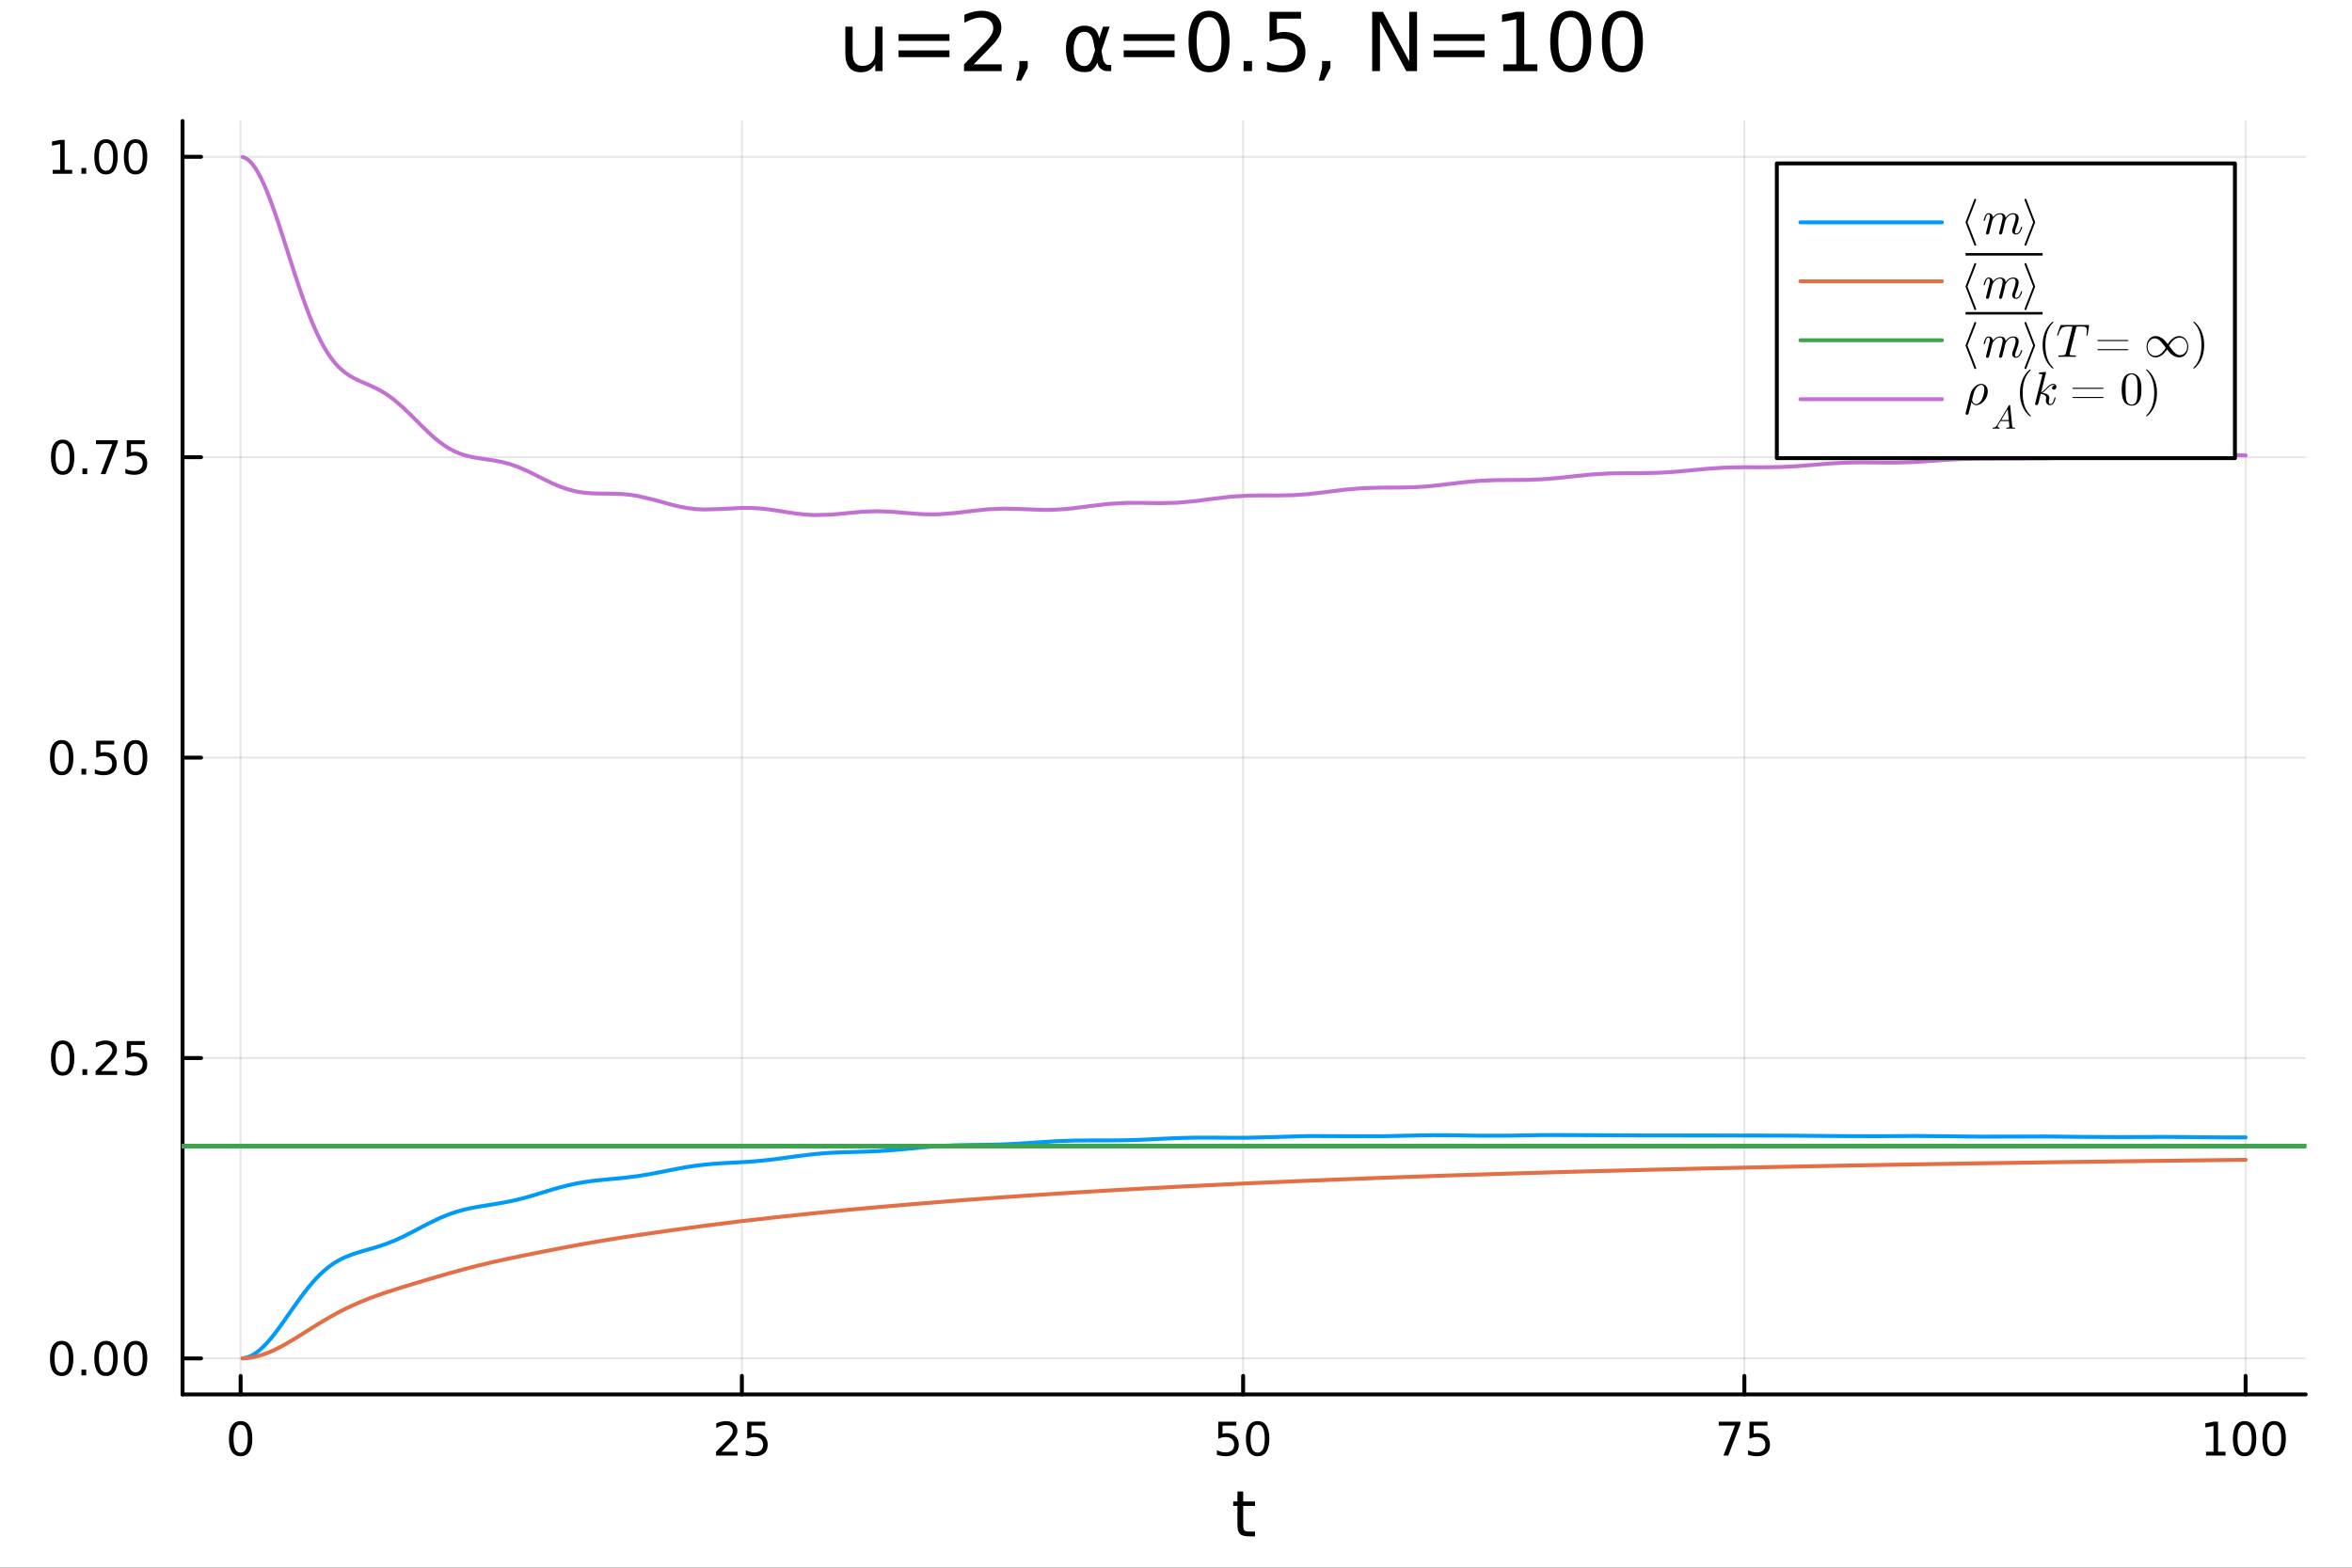 <?xml version="1.0" encoding="utf-8"?>
<svg xmlns="http://www.w3.org/2000/svg" xmlns:xlink="http://www.w3.org/1999/xlink" width="600" height="400" viewBox="0 0 2400 1600">
<rect x="0" y="0" width="2400" height="1600" fill="#333333" stroke="none"/>
<defs>
  <clipPath id="clip460">
    <rect x="0" y="0" width="2400" height="1600"/>
  </clipPath>
</defs>
<path clip-path="url(#clip460)" d="M0 1600 L2400 1600 L2400 0 L0 0  Z" fill="#ffffff" fill-rule="evenodd" fill-opacity="1"/>
<defs>
  <clipPath id="clip461">
    <rect x="480" y="0" width="1681" height="1600"/>
  </clipPath>
</defs>
<defs>
  <clipPath id="clip462">
    <rect x="186" y="123" width="2167" height="1301"/>
  </clipPath>
</defs>
<path clip-path="url(#clip460)" d="M186.274 1423.18 L2352.76 1423.18 L2352.76 123.472 L186.274 123.472  Z" fill="#ffffff" fill-rule="evenodd" fill-opacity="1"/>
<polyline clip-path="url(#clip462)" style="stroke:#000000; stroke-linecap:round; stroke-linejoin:round; stroke-width:2; stroke-opacity:0.1; fill:none" points="245.544,1423.18 245.544,123.472 "/>
<polyline clip-path="url(#clip462)" style="stroke:#000000; stroke-linecap:round; stroke-linejoin:round; stroke-width:2; stroke-opacity:0.1; fill:none" points="757.018,1423.18 757.018,123.472 "/>
<polyline clip-path="url(#clip462)" style="stroke:#000000; stroke-linecap:round; stroke-linejoin:round; stroke-width:2; stroke-opacity:0.1; fill:none" points="1268.49,1423.18 1268.49,123.472 "/>
<polyline clip-path="url(#clip462)" style="stroke:#000000; stroke-linecap:round; stroke-linejoin:round; stroke-width:2; stroke-opacity:0.1; fill:none" points="1779.97,1423.18 1779.97,123.472 "/>
<polyline clip-path="url(#clip462)" style="stroke:#000000; stroke-linecap:round; stroke-linejoin:round; stroke-width:2; stroke-opacity:0.1; fill:none" points="2291.44,1423.18 2291.44,123.472 "/>
<polyline clip-path="url(#clip460)" style="stroke:#000000; stroke-linecap:round; stroke-linejoin:round; stroke-width:4; stroke-opacity:1; fill:none" points="186.274,1423.18 2352.76,1423.18 "/>
<polyline clip-path="url(#clip460)" style="stroke:#000000; stroke-linecap:round; stroke-linejoin:round; stroke-width:4; stroke-opacity:1; fill:none" points="245.544,1423.18 245.544,1404.28 "/>
<polyline clip-path="url(#clip460)" style="stroke:#000000; stroke-linecap:round; stroke-linejoin:round; stroke-width:4; stroke-opacity:1; fill:none" points="757.018,1423.18 757.018,1404.28 "/>
<polyline clip-path="url(#clip460)" style="stroke:#000000; stroke-linecap:round; stroke-linejoin:round; stroke-width:4; stroke-opacity:1; fill:none" points="1268.49,1423.18 1268.49,1404.28 "/>
<polyline clip-path="url(#clip460)" style="stroke:#000000; stroke-linecap:round; stroke-linejoin:round; stroke-width:4; stroke-opacity:1; fill:none" points="1779.97,1423.18 1779.97,1404.28 "/>
<polyline clip-path="url(#clip460)" style="stroke:#000000; stroke-linecap:round; stroke-linejoin:round; stroke-width:4; stroke-opacity:1; fill:none" points="2291.44,1423.18 2291.44,1404.28 "/>
<path clip-path="url(#clip460)" d="M245.544 1454.1 Q241.933 1454.1 240.104 1457.66 Q238.298 1461.2 238.298 1468.33 Q238.298 1475.44 240.104 1479.01 Q241.933 1482.55 245.544 1482.55 Q249.178 1482.55 250.983 1479.01 Q252.812 1475.44 252.812 1468.33 Q252.812 1461.2 250.983 1457.66 Q249.178 1454.1 245.544 1454.1 M245.544 1450.39 Q251.354 1450.39 254.409 1455 Q257.488 1459.58 257.488 1468.33 Q257.488 1477.06 254.409 1481.67 Q251.354 1486.25 245.544 1486.25 Q239.733 1486.25 236.655 1481.67 Q233.599 1477.06 233.599 1468.33 Q233.599 1459.58 236.655 1455 Q239.733 1450.39 245.544 1450.39 Z" fill="#000000" fill-rule="evenodd" fill-opacity="1" /><path clip-path="url(#clip460)" d="M736.289 1481.64 L752.608 1481.64 L752.608 1485.58 L730.664 1485.58 L730.664 1481.64 Q733.326 1478.89 737.909 1474.26 Q742.516 1469.61 743.696 1468.27 Q745.941 1465.74 746.821 1464.01 Q747.724 1462.25 747.724 1460.56 Q747.724 1457.8 745.779 1456.07 Q743.858 1454.33 740.756 1454.33 Q738.557 1454.33 736.104 1455.09 Q733.673 1455.86 730.895 1457.41 L730.895 1452.69 Q733.719 1451.55 736.173 1450.97 Q738.627 1450.39 740.664 1450.39 Q746.034 1450.39 749.229 1453.08 Q752.423 1455.77 752.423 1460.26 Q752.423 1462.39 751.613 1464.31 Q750.826 1466.2 748.719 1468.8 Q748.141 1469.47 745.039 1472.69 Q741.937 1475.88 736.289 1481.64 Z" fill="#000000" fill-rule="evenodd" fill-opacity="1" /><path clip-path="url(#clip460)" d="M762.469 1451.02 L780.826 1451.02 L780.826 1454.96 L766.752 1454.96 L766.752 1463.43 Q767.77 1463.08 768.789 1462.92 Q769.807 1462.73 770.826 1462.73 Q776.613 1462.73 779.992 1465.9 Q783.372 1469.08 783.372 1474.49 Q783.372 1480.07 779.9 1483.17 Q776.427 1486.25 770.108 1486.25 Q767.932 1486.25 765.664 1485.88 Q763.418 1485.51 761.011 1484.77 L761.011 1480.07 Q763.094 1481.2 765.316 1481.76 Q767.539 1482.32 770.015 1482.32 Q774.02 1482.32 776.358 1480.21 Q778.696 1478.1 778.696 1474.49 Q778.696 1470.88 776.358 1468.77 Q774.02 1466.67 770.015 1466.67 Q768.14 1466.67 766.265 1467.08 Q764.414 1467.5 762.469 1468.38 L762.469 1451.02 Z" fill="#000000" fill-rule="evenodd" fill-opacity="1" /><path clip-path="url(#clip460)" d="M1243.19 1451.02 L1261.55 1451.02 L1261.55 1454.96 L1247.47 1454.96 L1247.47 1463.43 Q1248.49 1463.08 1249.51 1462.92 Q1250.53 1462.73 1251.55 1462.73 Q1257.33 1462.73 1260.71 1465.9 Q1264.09 1469.08 1264.09 1474.49 Q1264.09 1480.07 1260.62 1483.17 Q1257.15 1486.25 1250.83 1486.25 Q1248.65 1486.25 1246.39 1485.88 Q1244.14 1485.51 1241.73 1484.77 L1241.73 1480.07 Q1243.82 1481.2 1246.04 1481.76 Q1248.26 1482.32 1250.74 1482.32 Q1254.74 1482.32 1257.08 1480.21 Q1259.42 1478.1 1259.42 1474.49 Q1259.42 1470.88 1257.08 1468.77 Q1254.74 1466.67 1250.74 1466.67 Q1248.86 1466.67 1246.99 1467.08 Q1245.14 1467.5 1243.19 1468.38 L1243.19 1451.02 Z" fill="#000000" fill-rule="evenodd" fill-opacity="1" /><path clip-path="url(#clip460)" d="M1283.31 1454.1 Q1279.7 1454.1 1277.87 1457.66 Q1276.06 1461.2 1276.06 1468.33 Q1276.06 1475.44 1277.87 1479.01 Q1279.7 1482.55 1283.31 1482.55 Q1286.94 1482.55 1288.75 1479.01 Q1290.58 1475.44 1290.58 1468.33 Q1290.58 1461.2 1288.75 1457.66 Q1286.94 1454.1 1283.31 1454.1 M1283.31 1450.39 Q1289.12 1450.39 1292.17 1455 Q1295.25 1459.58 1295.25 1468.33 Q1295.25 1477.06 1292.17 1481.67 Q1289.12 1486.25 1283.31 1486.25 Q1277.5 1486.25 1274.42 1481.67 Q1271.36 1477.06 1271.36 1468.33 Q1271.36 1459.58 1274.42 1455 Q1277.5 1450.39 1283.31 1450.39 Z" fill="#000000" fill-rule="evenodd" fill-opacity="1" /><path clip-path="url(#clip460)" d="M1753.82 1451.02 L1776.04 1451.02 L1776.04 1453.01 L1763.5 1485.58 L1758.61 1485.58 L1770.42 1454.96 L1753.82 1454.96 L1753.82 1451.02 Z" fill="#000000" fill-rule="evenodd" fill-opacity="1" /><path clip-path="url(#clip460)" d="M1785.21 1451.02 L1803.57 1451.02 L1803.57 1454.96 L1789.49 1454.96 L1789.49 1463.43 Q1790.51 1463.08 1791.53 1462.92 Q1792.55 1462.73 1793.57 1462.73 Q1799.35 1462.73 1802.73 1465.9 Q1806.11 1469.08 1806.11 1474.49 Q1806.11 1480.07 1802.64 1483.17 Q1799.17 1486.25 1792.85 1486.25 Q1790.67 1486.25 1788.4 1485.88 Q1786.16 1485.51 1783.75 1484.77 L1783.75 1480.07 Q1785.83 1481.2 1788.06 1481.76 Q1790.28 1482.32 1792.76 1482.32 Q1796.76 1482.32 1799.1 1480.21 Q1801.44 1478.1 1801.44 1474.49 Q1801.44 1470.88 1799.1 1468.77 Q1796.76 1466.67 1792.76 1466.67 Q1790.88 1466.67 1789.01 1467.08 Q1787.15 1467.5 1785.21 1468.38 L1785.21 1451.02 Z" fill="#000000" fill-rule="evenodd" fill-opacity="1" /><path clip-path="url(#clip460)" d="M2251.05 1481.64 L2258.69 1481.64 L2258.69 1455.28 L2250.38 1456.95 L2250.38 1452.69 L2258.64 1451.02 L2263.32 1451.02 L2263.32 1481.64 L2270.95 1481.64 L2270.95 1485.58 L2251.05 1485.58 L2251.05 1481.64 Z" fill="#000000" fill-rule="evenodd" fill-opacity="1" /><path clip-path="url(#clip460)" d="M2290.4 1454.1 Q2286.79 1454.1 2284.96 1457.66 Q2283.15 1461.2 2283.15 1468.33 Q2283.15 1475.44 2284.96 1479.01 Q2286.79 1482.55 2290.4 1482.55 Q2294.03 1482.55 2295.84 1479.01 Q2297.67 1475.44 2297.67 1468.33 Q2297.67 1461.2 2295.84 1457.66 Q2294.03 1454.1 2290.4 1454.1 M2290.4 1450.39 Q2296.21 1450.39 2299.26 1455 Q2302.34 1459.58 2302.34 1468.33 Q2302.34 1477.06 2299.26 1481.67 Q2296.21 1486.25 2290.4 1486.25 Q2284.59 1486.25 2281.51 1481.67 Q2278.45 1477.06 2278.45 1468.33 Q2278.45 1459.58 2281.51 1455 Q2284.59 1450.39 2290.4 1450.39 Z" fill="#000000" fill-rule="evenodd" fill-opacity="1" /><path clip-path="url(#clip460)" d="M2320.56 1454.1 Q2316.95 1454.1 2315.12 1457.66 Q2313.32 1461.2 2313.32 1468.33 Q2313.32 1475.44 2315.12 1479.01 Q2316.95 1482.55 2320.56 1482.55 Q2324.19 1482.55 2326 1479.01 Q2327.83 1475.44 2327.83 1468.33 Q2327.83 1461.2 2326 1457.66 Q2324.19 1454.1 2320.56 1454.1 M2320.56 1450.39 Q2326.37 1450.39 2329.43 1455 Q2332.5 1459.58 2332.5 1468.33 Q2332.5 1477.06 2329.43 1481.67 Q2326.37 1486.25 2320.56 1486.25 Q2314.75 1486.25 2311.67 1481.67 Q2308.62 1477.06 2308.62 1468.33 Q2308.62 1459.58 2311.67 1455 Q2314.75 1450.39 2320.56 1450.39 Z" fill="#000000" fill-rule="evenodd" fill-opacity="1" /><path clip-path="url(#clip460)" d="M1268.58 1522.27 L1268.58 1532.4 L1280.64 1532.4 L1280.64 1536.95 L1268.58 1536.95 L1268.58 1556.3 Q1268.58 1560.66 1269.75 1561.9 Q1270.96 1563.14 1274.62 1563.14 L1280.64 1563.14 L1280.64 1568.04 L1274.62 1568.04 Q1267.84 1568.04 1265.27 1565.53 Q1262.69 1562.98 1262.69 1556.3 L1262.69 1536.95 L1258.39 1536.95 L1258.39 1532.4 L1262.69 1532.4 L1262.69 1522.27 L1268.58 1522.27 Z" fill="#000000" fill-rule="evenodd" fill-opacity="1" /><polyline clip-path="url(#clip462)" style="stroke:#000000; stroke-linecap:round; stroke-linejoin:round; stroke-width:2; stroke-opacity:0.1; fill:none" points="186.274,1386.43 2352.76,1386.43 "/>
<polyline clip-path="url(#clip462)" style="stroke:#000000; stroke-linecap:round; stroke-linejoin:round; stroke-width:2; stroke-opacity:0.1; fill:none" points="186.274,1079.83 2352.76,1079.83 "/>
<polyline clip-path="url(#clip462)" style="stroke:#000000; stroke-linecap:round; stroke-linejoin:round; stroke-width:2; stroke-opacity:0.1; fill:none" points="186.274,773.232 2352.76,773.232 "/>
<polyline clip-path="url(#clip462)" style="stroke:#000000; stroke-linecap:round; stroke-linejoin:round; stroke-width:2; stroke-opacity:0.1; fill:none" points="186.274,466.634 2352.76,466.634 "/>
<polyline clip-path="url(#clip462)" style="stroke:#000000; stroke-linecap:round; stroke-linejoin:round; stroke-width:2; stroke-opacity:0.1; fill:none" points="186.274,160.036 2352.76,160.036 "/>
<polyline clip-path="url(#clip460)" style="stroke:#000000; stroke-linecap:round; stroke-linejoin:round; stroke-width:4; stroke-opacity:1; fill:none" points="186.274,1423.18 186.274,123.472 "/>
<polyline clip-path="url(#clip460)" style="stroke:#000000; stroke-linecap:round; stroke-linejoin:round; stroke-width:4; stroke-opacity:1; fill:none" points="186.274,1386.43 205.172,1386.43 "/>
<polyline clip-path="url(#clip460)" style="stroke:#000000; stroke-linecap:round; stroke-linejoin:round; stroke-width:4; stroke-opacity:1; fill:none" points="186.274,1079.83 205.172,1079.83 "/>
<polyline clip-path="url(#clip460)" style="stroke:#000000; stroke-linecap:round; stroke-linejoin:round; stroke-width:4; stroke-opacity:1; fill:none" points="186.274,773.232 205.172,773.232 "/>
<polyline clip-path="url(#clip460)" style="stroke:#000000; stroke-linecap:round; stroke-linejoin:round; stroke-width:4; stroke-opacity:1; fill:none" points="186.274,466.634 205.172,466.634 "/>
<polyline clip-path="url(#clip460)" style="stroke:#000000; stroke-linecap:round; stroke-linejoin:round; stroke-width:4; stroke-opacity:1; fill:none" points="186.274,160.036 205.172,160.036 "/>
<path clip-path="url(#clip460)" d="M62.937 1372.23 Q59.325 1372.23 57.497 1375.79 Q55.691 1379.33 55.691 1386.46 Q55.691 1393.57 57.497 1397.13 Q59.325 1400.68 62.937 1400.68 Q66.571 1400.68 68.376 1397.13 Q70.205 1393.57 70.205 1386.46 Q70.205 1379.33 68.376 1375.79 Q66.571 1372.23 62.937 1372.23 M62.937 1368.52 Q68.747 1368.52 71.802 1373.13 Q74.881 1377.71 74.881 1386.46 Q74.881 1395.19 71.802 1399.8 Q68.747 1404.38 62.937 1404.38 Q57.126 1404.38 54.048 1399.8 Q50.992 1395.19 50.992 1386.46 Q50.992 1377.71 54.048 1373.13 Q57.126 1368.52 62.937 1368.52 Z" fill="#000000" fill-rule="evenodd" fill-opacity="1" /><path clip-path="url(#clip460)" d="M83.098 1397.83 L87.983 1397.83 L87.983 1403.71 L83.098 1403.71 L83.098 1397.83 Z" fill="#000000" fill-rule="evenodd" fill-opacity="1" /><path clip-path="url(#clip460)" d="M108.168 1372.23 Q104.557 1372.23 102.728 1375.79 Q100.922 1379.33 100.922 1386.46 Q100.922 1393.57 102.728 1397.13 Q104.557 1400.68 108.168 1400.68 Q111.802 1400.68 113.608 1397.13 Q115.436 1393.57 115.436 1386.46 Q115.436 1379.33 113.608 1375.79 Q111.802 1372.23 108.168 1372.23 M108.168 1368.52 Q113.978 1368.52 117.033 1373.13 Q120.112 1377.71 120.112 1386.46 Q120.112 1395.19 117.033 1399.8 Q113.978 1404.38 108.168 1404.38 Q102.358 1404.38 99.279 1399.8 Q96.223 1395.19 96.223 1386.46 Q96.223 1377.71 99.279 1373.13 Q102.358 1368.52 108.168 1368.52 Z" fill="#000000" fill-rule="evenodd" fill-opacity="1" /><path clip-path="url(#clip460)" d="M138.33 1372.23 Q134.719 1372.23 132.89 1375.79 Q131.084 1379.33 131.084 1386.46 Q131.084 1393.57 132.89 1397.13 Q134.719 1400.68 138.33 1400.68 Q141.964 1400.68 143.769 1397.13 Q145.598 1393.57 145.598 1386.46 Q145.598 1379.33 143.769 1375.79 Q141.964 1372.23 138.33 1372.23 M138.33 1368.52 Q144.14 1368.52 147.195 1373.13 Q150.274 1377.71 150.274 1386.46 Q150.274 1395.19 147.195 1399.8 Q144.14 1404.38 138.33 1404.38 Q132.519 1404.38 129.441 1399.8 Q126.385 1395.19 126.385 1386.46 Q126.385 1377.71 129.441 1373.13 Q132.519 1368.52 138.33 1368.52 Z" fill="#000000" fill-rule="evenodd" fill-opacity="1" /><path clip-path="url(#clip460)" d="M63.932 1065.63 Q60.321 1065.63 58.492 1069.19 Q56.687 1072.74 56.687 1079.86 Q56.687 1086.97 58.492 1090.54 Q60.321 1094.08 63.932 1094.08 Q67.566 1094.08 69.372 1090.54 Q71.2 1086.97 71.2 1079.86 Q71.2 1072.74 69.372 1069.19 Q67.566 1065.63 63.932 1065.63 M63.932 1061.93 Q69.742 1061.93 72.798 1066.53 Q75.876 1071.11 75.876 1079.86 Q75.876 1088.59 72.798 1093.2 Q69.742 1097.78 63.932 1097.78 Q58.122 1097.78 55.043 1093.2 Q51.987 1088.59 51.987 1079.86 Q51.987 1071.11 55.043 1066.53 Q58.122 1061.93 63.932 1061.93 Z" fill="#000000" fill-rule="evenodd" fill-opacity="1" /><path clip-path="url(#clip460)" d="M84.094 1091.23 L88.978 1091.23 L88.978 1097.11 L84.094 1097.11 L84.094 1091.23 Z" fill="#000000" fill-rule="evenodd" fill-opacity="1" /><path clip-path="url(#clip460)" d="M103.191 1093.18 L119.51 1093.18 L119.51 1097.11 L97.566 1097.11 L97.566 1093.18 Q100.228 1090.42 104.811 1085.79 Q109.418 1081.14 110.598 1079.8 Q112.844 1077.27 113.723 1075.54 Q114.626 1073.78 114.626 1072.09 Q114.626 1069.33 112.682 1067.6 Q110.76 1065.86 107.658 1065.86 Q105.459 1065.86 103.006 1066.62 Q100.575 1067.39 97.797 1068.94 L97.797 1064.22 Q100.621 1063.08 103.075 1062.5 Q105.529 1061.93 107.566 1061.93 Q112.936 1061.93 116.131 1064.61 Q119.325 1067.3 119.325 1071.79 Q119.325 1073.92 118.515 1075.84 Q117.728 1077.74 115.621 1080.33 Q115.043 1081 111.941 1084.22 Q108.839 1087.41 103.191 1093.18 Z" fill="#000000" fill-rule="evenodd" fill-opacity="1" /><path clip-path="url(#clip460)" d="M129.371 1062.55 L147.728 1062.55 L147.728 1066.49 L133.654 1066.49 L133.654 1074.96 Q134.672 1074.61 135.691 1074.45 Q136.709 1074.26 137.728 1074.26 Q143.515 1074.26 146.894 1077.43 Q150.274 1080.61 150.274 1086.02 Q150.274 1091.6 146.802 1094.7 Q143.33 1097.78 137.01 1097.78 Q134.834 1097.78 132.566 1097.41 Q130.32 1097.04 127.913 1096.3 L127.913 1091.6 Q129.996 1092.74 132.219 1093.29 Q134.441 1093.85 136.918 1093.85 Q140.922 1093.85 143.26 1091.74 Q145.598 1089.63 145.598 1086.02 Q145.598 1082.41 143.26 1080.3 Q140.922 1078.2 136.918 1078.2 Q135.043 1078.2 133.168 1078.61 Q131.316 1079.03 129.371 1079.91 L129.371 1062.55 Z" fill="#000000" fill-rule="evenodd" fill-opacity="1" /><path clip-path="url(#clip460)" d="M62.937 759.031 Q59.325 759.031 57.497 762.595 Q55.691 766.137 55.691 773.267 Q55.691 780.373 57.497 783.938 Q59.325 787.48 62.937 787.48 Q66.571 787.48 68.376 783.938 Q70.205 780.373 70.205 773.267 Q70.205 766.137 68.376 762.595 Q66.571 759.031 62.937 759.031 M62.937 755.327 Q68.747 755.327 71.802 759.933 Q74.881 764.517 74.881 773.267 Q74.881 781.994 71.802 786.6 Q68.747 791.183 62.937 791.183 Q57.126 791.183 54.048 786.6 Q50.992 781.994 50.992 773.267 Q50.992 764.517 54.048 759.933 Q57.126 755.327 62.937 755.327 Z" fill="#000000" fill-rule="evenodd" fill-opacity="1" /><path clip-path="url(#clip460)" d="M83.098 784.632 L87.983 784.632 L87.983 790.512 L83.098 790.512 L83.098 784.632 Z" fill="#000000" fill-rule="evenodd" fill-opacity="1" /><path clip-path="url(#clip460)" d="M98.214 755.952 L116.57 755.952 L116.57 759.887 L102.496 759.887 L102.496 768.359 Q103.515 768.012 104.534 767.85 Q105.552 767.665 106.571 767.665 Q112.358 767.665 115.737 770.836 Q119.117 774.007 119.117 779.424 Q119.117 785.003 115.645 788.105 Q112.172 791.183 105.853 791.183 Q103.677 791.183 101.409 790.813 Q99.163 790.443 96.756 789.702 L96.756 785.003 Q98.839 786.137 101.061 786.693 Q103.284 787.248 105.76 787.248 Q109.765 787.248 112.103 785.142 Q114.441 783.035 114.441 779.424 Q114.441 775.813 112.103 773.707 Q109.765 771.6 105.76 771.6 Q103.885 771.6 102.01 772.017 Q100.159 772.433 98.214 773.313 L98.214 755.952 Z" fill="#000000" fill-rule="evenodd" fill-opacity="1" /><path clip-path="url(#clip460)" d="M138.33 759.031 Q134.719 759.031 132.89 762.595 Q131.084 766.137 131.084 773.267 Q131.084 780.373 132.89 783.938 Q134.719 787.48 138.33 787.48 Q141.964 787.48 143.769 783.938 Q145.598 780.373 145.598 773.267 Q145.598 766.137 143.769 762.595 Q141.964 759.031 138.33 759.031 M138.33 755.327 Q144.14 755.327 147.195 759.933 Q150.274 764.517 150.274 773.267 Q150.274 781.994 147.195 786.6 Q144.14 791.183 138.33 791.183 Q132.519 791.183 129.441 786.6 Q126.385 781.994 126.385 773.267 Q126.385 764.517 129.441 759.933 Q132.519 755.327 138.33 755.327 Z" fill="#000000" fill-rule="evenodd" fill-opacity="1" /><path clip-path="url(#clip460)" d="M63.932 452.433 Q60.321 452.433 58.492 455.997 Q56.687 459.539 56.687 466.669 Q56.687 473.775 58.492 477.34 Q60.321 480.881 63.932 480.881 Q67.566 480.881 69.372 477.34 Q71.2 473.775 71.2 466.669 Q71.2 459.539 69.372 455.997 Q67.566 452.433 63.932 452.433 M63.932 448.729 Q69.742 448.729 72.798 453.335 Q75.876 457.919 75.876 466.669 Q75.876 475.395 72.798 480.002 Q69.742 484.585 63.932 484.585 Q58.122 484.585 55.043 480.002 Q51.987 475.395 51.987 466.669 Q51.987 457.919 55.043 453.335 Q58.122 448.729 63.932 448.729 Z" fill="#000000" fill-rule="evenodd" fill-opacity="1" /><path clip-path="url(#clip460)" d="M84.094 478.034 L88.978 478.034 L88.978 483.914 L84.094 483.914 L84.094 478.034 Z" fill="#000000" fill-rule="evenodd" fill-opacity="1" /><path clip-path="url(#clip460)" d="M97.983 449.354 L120.205 449.354 L120.205 451.345 L107.658 483.914 L102.774 483.914 L114.58 453.289 L97.983 453.289 L97.983 449.354 Z" fill="#000000" fill-rule="evenodd" fill-opacity="1" /><path clip-path="url(#clip460)" d="M129.371 449.354 L147.728 449.354 L147.728 453.289 L133.654 453.289 L133.654 461.761 Q134.672 461.414 135.691 461.252 Q136.709 461.067 137.728 461.067 Q143.515 461.067 146.894 464.238 Q150.274 467.409 150.274 472.826 Q150.274 478.405 146.802 481.506 Q143.33 484.585 137.01 484.585 Q134.834 484.585 132.566 484.215 Q130.32 483.844 127.913 483.104 L127.913 478.405 Q129.996 479.539 132.219 480.094 Q134.441 480.65 136.918 480.65 Q140.922 480.65 143.26 478.543 Q145.598 476.437 145.598 472.826 Q145.598 469.215 143.26 467.108 Q140.922 465.002 136.918 465.002 Q135.043 465.002 133.168 465.419 Q131.316 465.835 129.371 466.715 L129.371 449.354 Z" fill="#000000" fill-rule="evenodd" fill-opacity="1" /><path clip-path="url(#clip460)" d="M53.747 173.38 L61.386 173.38 L61.386 147.015 L53.075 148.682 L53.075 144.422 L61.339 142.756 L66.015 142.756 L66.015 173.38 L73.654 173.38 L73.654 177.316 L53.747 177.316 L53.747 173.38 Z" fill="#000000" fill-rule="evenodd" fill-opacity="1" /><path clip-path="url(#clip460)" d="M83.098 171.436 L87.983 171.436 L87.983 177.316 L83.098 177.316 L83.098 171.436 Z" fill="#000000" fill-rule="evenodd" fill-opacity="1" /><path clip-path="url(#clip460)" d="M108.168 145.834 Q104.557 145.834 102.728 149.399 Q100.922 152.941 100.922 160.07 Q100.922 167.177 102.728 170.742 Q104.557 174.283 108.168 174.283 Q111.802 174.283 113.608 170.742 Q115.436 167.177 115.436 160.07 Q115.436 152.941 113.608 149.399 Q111.802 145.834 108.168 145.834 M108.168 142.131 Q113.978 142.131 117.033 146.737 Q120.112 151.32 120.112 160.07 Q120.112 168.797 117.033 173.404 Q113.978 177.987 108.168 177.987 Q102.358 177.987 99.279 173.404 Q96.223 168.797 96.223 160.07 Q96.223 151.32 99.279 146.737 Q102.358 142.131 108.168 142.131 Z" fill="#000000" fill-rule="evenodd" fill-opacity="1" /><path clip-path="url(#clip460)" d="M138.33 145.834 Q134.719 145.834 132.89 149.399 Q131.084 152.941 131.084 160.07 Q131.084 167.177 132.89 170.742 Q134.719 174.283 138.33 174.283 Q141.964 174.283 143.769 170.742 Q145.598 167.177 145.598 160.07 Q145.598 152.941 143.769 149.399 Q141.964 145.834 138.33 145.834 M138.33 142.131 Q144.14 142.131 147.195 146.737 Q150.274 151.32 150.274 160.07 Q150.274 168.797 147.195 173.404 Q144.14 177.987 138.33 177.987 Q132.519 177.987 129.441 173.404 Q126.385 168.797 126.385 160.07 Q126.385 151.32 129.441 146.737 Q132.519 142.131 138.33 142.131 Z" fill="#000000" fill-rule="evenodd" fill-opacity="1" /><path clip-path="url(#clip460)" d="M862.581 54.671 L862.581 27.206 L870.035 27.206 L870.035 54.387 Q870.035 60.828 872.547 64.069 Q875.058 67.269 880.081 67.269 Q886.117 67.269 889.601 63.421 Q893.125 59.573 893.125 52.929 L893.125 27.206 L900.579 27.206 L900.579 72.576 L893.125 72.576 L893.125 65.608 Q890.411 69.74 886.806 71.766 Q883.241 73.751 878.501 73.751 Q870.683 73.751 866.632 68.89 Q862.581 64.029 862.581 54.671 M881.337 26.112 L881.337 26.112 Z" fill="#000000" fill-rule="evenodd" fill-opacity="1" /><path clip-path="url(#clip460)" d="M916.904 34.903 L968.837 34.903 L968.837 41.708 L916.904 41.708 L916.904 34.903 M916.904 51.43 L968.837 51.43 L968.837 58.317 L916.904 58.317 L916.904 51.43 Z" fill="#000000" fill-rule="evenodd" fill-opacity="1" /><path clip-path="url(#clip460)" d="M993.547 65.689 L1022.11 65.689 L1022.11 72.576 L983.703 72.576 L983.703 65.689 Q988.362 60.869 996.383 52.767 Q1004.44 44.625 1006.51 42.275 Q1010.44 37.86 1011.98 34.822 Q1013.56 31.743 1013.56 28.786 Q1013.56 23.965 1010.16 20.927 Q1006.79 17.889 1001.37 17.889 Q997.517 17.889 993.223 19.226 Q988.97 20.562 984.108 23.276 L984.108 15.013 Q989.051 13.028 993.345 12.015 Q997.639 11.002 1001.2 11.002 Q1010.6 11.002 1016.19 15.701 Q1021.78 20.4 1021.78 28.259 Q1021.78 31.986 1020.36 35.348 Q1018.99 38.67 1015.3 43.207 Q1014.29 44.382 1008.86 50.013 Q1003.43 55.603 993.547 65.689 Z" fill="#000000" fill-rule="evenodd" fill-opacity="1" /><path clip-path="url(#clip460)" d="M1040.13 62.287 L1048.68 62.287 L1048.68 69.254 L1042.04 82.217 L1036.81 82.217 L1040.13 69.254 L1040.13 62.287 Z" fill="#000000" fill-rule="evenodd" fill-opacity="1" /><path clip-path="url(#clip460)" d="M1117.42 51.471 L1115.64 42.113 Q1113.82 32.513 1106.61 32.513 Q1101.18 32.513 1098.71 36.969 Q1095.59 42.559 1095.59 49.931 Q1095.59 58.843 1098.63 63.097 Q1101.71 67.431 1106.61 67.431 Q1112.04 67.431 1114.95 58.803 L1117.42 51.471 M1121.6 39.075 L1125.61 27.206 L1132.25 27.206 L1123.95 51.795 L1125.57 60.666 Q1125.93 62.651 1127.35 64.312 Q1129.01 66.257 1130.31 66.257 L1133.87 66.257 L1133.87 72.576 L1129.41 72.576 Q1125.61 72.576 1122.2 69.173 Q1120.54 67.472 1119.85 63.907 Q1117.99 68.404 1114.18 71.928 Q1112.4 73.589 1106.61 73.589 Q1097.09 73.589 1092.47 67.431 Q1087.73 61.071 1087.73 49.931 Q1087.73 38.022 1092.88 32.431 Q1098.59 26.193 1106.61 26.193 Q1119.21 26.193 1121.6 39.075 Z" fill="#000000" fill-rule="evenodd" fill-opacity="1" /><path clip-path="url(#clip460)" d="M1146.63 34.903 L1198.56 34.903 L1198.56 41.708 L1146.63 41.708 L1146.63 34.903 M1146.63 51.43 L1198.56 51.43 L1198.56 58.317 L1146.63 58.317 L1146.63 51.43 Z" fill="#000000" fill-rule="evenodd" fill-opacity="1" /><path clip-path="url(#clip460)" d="M1233.73 17.484 Q1227.41 17.484 1224.21 23.722 Q1221.05 29.92 1221.05 42.397 Q1221.05 54.833 1224.21 61.071 Q1227.41 67.269 1233.73 67.269 Q1240.09 67.269 1243.24 61.071 Q1246.45 54.833 1246.45 42.397 Q1246.45 29.92 1243.24 23.722 Q1240.09 17.484 1233.73 17.484 M1233.73 11.002 Q1243.89 11.002 1249.24 19.064 Q1254.63 27.084 1254.63 42.397 Q1254.63 57.669 1249.24 65.73 Q1243.89 73.751 1233.73 73.751 Q1223.56 73.751 1218.17 65.73 Q1212.82 57.669 1212.82 42.397 Q1212.82 27.084 1218.17 19.064 Q1223.56 11.002 1233.73 11.002 Z" fill="#000000" fill-rule="evenodd" fill-opacity="1" /><path clip-path="url(#clip460)" d="M1269.01 62.287 L1277.56 62.287 L1277.56 72.576 L1269.01 72.576 L1269.01 62.287 Z" fill="#000000" fill-rule="evenodd" fill-opacity="1" /><path clip-path="url(#clip460)" d="M1295.46 12.096 L1327.58 12.096 L1327.58 18.983 L1302.96 18.983 L1302.96 33.809 Q1304.74 33.201 1306.52 32.918 Q1308.3 32.594 1310.08 32.594 Q1320.21 32.594 1326.13 38.143 Q1332.04 43.693 1332.04 53.172 Q1332.04 62.935 1325.96 68.363 Q1319.89 73.751 1308.83 73.751 Q1305.02 73.751 1301.05 73.103 Q1297.12 72.454 1292.91 71.158 L1292.91 62.935 Q1296.55 64.92 1300.44 65.892 Q1304.33 66.864 1308.67 66.864 Q1315.68 66.864 1319.77 63.178 Q1323.86 59.492 1323.86 53.172 Q1323.86 46.853 1319.77 43.166 Q1315.68 39.48 1308.67 39.48 Q1305.39 39.48 1302.1 40.209 Q1298.86 40.938 1295.46 42.478 L1295.46 12.096 Z" fill="#000000" fill-rule="evenodd" fill-opacity="1" /><path clip-path="url(#clip460)" d="M1349.01 62.287 L1357.56 62.287 L1357.56 69.254 L1350.92 82.217 L1345.69 82.217 L1349.01 69.254 L1349.01 62.287 Z" fill="#000000" fill-rule="evenodd" fill-opacity="1" /><path clip-path="url(#clip460)" d="M1400.18 12.096 L1411.2 12.096 L1438.01 62.692 L1438.01 12.096 L1445.95 12.096 L1445.95 72.576 L1434.93 72.576 L1408.12 21.98 L1408.12 72.576 L1400.18 72.576 L1400.18 12.096 Z" fill="#000000" fill-rule="evenodd" fill-opacity="1" /><path clip-path="url(#clip460)" d="M1462.88 34.903 L1514.82 34.903 L1514.82 41.708 L1462.88 41.708 L1462.88 34.903 M1462.88 51.43 L1514.82 51.43 L1514.82 58.317 L1462.88 58.317 L1462.88 51.43 Z" fill="#000000" fill-rule="evenodd" fill-opacity="1" /><path clip-path="url(#clip460)" d="M1533.9 65.689 L1547.27 65.689 L1547.27 19.55 L1532.72 22.466 L1532.72 15.013 L1547.18 12.096 L1555.37 12.096 L1555.37 65.689 L1568.73 65.689 L1568.73 72.576 L1533.9 72.576 L1533.9 65.689 Z" fill="#000000" fill-rule="evenodd" fill-opacity="1" /><path clip-path="url(#clip460)" d="M1602.76 17.484 Q1596.44 17.484 1593.24 23.722 Q1590.08 29.92 1590.08 42.397 Q1590.08 54.833 1593.24 61.071 Q1596.44 67.269 1602.76 67.269 Q1609.12 67.269 1612.28 61.071 Q1615.48 54.833 1615.48 42.397 Q1615.48 29.92 1612.28 23.722 Q1609.12 17.484 1602.76 17.484 M1602.76 11.002 Q1612.93 11.002 1618.28 19.064 Q1623.67 27.084 1623.67 42.397 Q1623.67 57.669 1618.28 65.73 Q1612.93 73.751 1602.76 73.751 Q1592.59 73.751 1587.21 65.73 Q1581.86 57.669 1581.86 42.397 Q1581.86 27.084 1587.21 19.064 Q1592.59 11.002 1602.76 11.002 Z" fill="#000000" fill-rule="evenodd" fill-opacity="1" /><path clip-path="url(#clip460)" d="M1655.55 17.484 Q1649.23 17.484 1646.03 23.722 Q1642.87 29.92 1642.87 42.397 Q1642.87 54.833 1646.03 61.071 Q1649.23 67.269 1655.55 67.269 Q1661.91 67.269 1665.07 61.071 Q1668.27 54.833 1668.27 42.397 Q1668.27 29.92 1665.07 23.722 Q1661.91 17.484 1655.55 17.484 M1655.55 11.002 Q1665.71 11.002 1671.06 19.064 Q1676.45 27.084 1676.45 42.397 Q1676.45 57.669 1671.06 65.73 Q1665.71 73.751 1655.55 73.751 Q1645.38 73.751 1639.99 65.73 Q1634.64 57.669 1634.64 42.397 Q1634.64 27.084 1639.99 19.064 Q1645.38 11.002 1655.55 11.002 Z" fill="#000000" fill-rule="evenodd" fill-opacity="1" /><polyline clip-path="url(#clip462)" style="stroke:#009af9; stroke-linecap:round; stroke-linejoin:round; stroke-width:4; stroke-opacity:1; fill:none" points="247.59,1386.33 249.253,1386.11 250.916,1385.75 252.579,1385.27 254.243,1384.67 255.906,1383.94 257.569,1383.08 258.401,1382.61 259.233,1382.11 260.064,1381.58 260.896,1381.03 264.741,1378.09 268.586,1374.59 272.431,1370.6 276.276,1366.18 280.121,1361.39 283.966,1356.3 287.811,1351 291.656,1345.56 299.346,1334.56 307.036,1323.84 310.881,1318.74 314.725,1313.88 318.57,1309.3 322.415,1305.03 326.26,1301.08 330.105,1297.48 333.95,1294.23 337.795,1291.31 341.64,1288.72 345.485,1286.44 349.33,1284.43 353.175,1282.67 360.865,1279.73 368.555,1277.33 376.245,1275.14 383.935,1272.9 393.177,1269.85 402.42,1266.23 411.663,1262 420.905,1257.32 430.148,1252.43 439.391,1247.64 448.633,1243.24 457.876,1239.43 465.69,1236.76 473.505,1234.58 481.319,1232.83 489.134,1231.41 504.763,1228.94 520.392,1226.1 528.881,1224.17 537.37,1221.95 545.858,1219.48 554.347,1216.88 562.836,1214.3 571.325,1211.86 579.813,1209.68 588.302,1207.84 596.128,1206.46 603.954,1205.35 611.78,1204.47 619.606,1203.72 635.258,1202.26 650.909,1200.34 667.69,1197.49 684.47,1194.16 692.86,1192.53 701.25,1191.05 709.641,1189.77 718.031,1188.74 727.752,1187.83 737.472,1187.18 747.193,1186.66 756.914,1186.14 766.635,1185.52 776.356,1184.69 786.077,1183.65 795.798,1182.43 813.075,1180.06 830.353,1177.97 838.991,1177.18 847.63,1176.59 856.269,1176.17 864.908,1175.88 880.058,1175.47 895.209,1174.88 910.36,1173.88 925.511,1172.53 942.029,1170.94 958.548,1169.64 975.066,1168.87 991.585,1168.57 1008.2,1168.39 1024.82,1167.96 1041.43,1167.12 1058.05,1165.99 1076.42,1164.82 1094.79,1164.12 1113.17,1163.93 1131.54,1163.94 1149.02,1163.75 1166.5,1163.16 1183.98,1162.31 1201.46,1161.53 1219.63,1161.09 1237.81,1161.07 1255.99,1161.22 1274.16,1161.18 1304.76,1160.34 1335.36,1159.46 1372.72,1159.61 1410.08,1159.65 1427.19,1159.28 1444.3,1158.85 1461.41,1158.6 1478.52,1158.64 1510.13,1159.08 1541.74,1159.01 1573.76,1158.46 1605.77,1158.49 1677.54,1158.84 1742.57,1158.88 1817.03,1158.98 1885.97,1159.55 1919.95,1159.6 1953.93,1159.39 1986.93,1159.66 2019.92,1160.07 2053.75,1159.99 2087.57,1159.9 2124.63,1160.31 2161.69,1160.51 2215.52,1160.36 2269.35,1160.86 2280.4,1160.87 2291.44,1160.84 "/>
<polyline clip-path="url(#clip462)" style="stroke:#e26f46; stroke-linecap:round; stroke-linejoin:round; stroke-width:4; stroke-opacity:1; fill:none" points="247.59,1386.4 249.253,1386.32 250.916,1386.2 252.579,1386.04 254.243,1385.84 255.906,1385.59 257.569,1385.31 259.233,1384.98 260.896,1384.61 264.741,1383.61 268.586,1382.4 272.431,1381.01 276.276,1379.43 280.121,1377.69 283.966,1375.81 287.811,1373.8 291.656,1371.67 299.346,1367.15 307.036,1362.4 314.725,1357.55 322.415,1352.73 330.105,1348.04 337.795,1343.56 345.485,1339.34 353.175,1335.42 360.865,1331.8 368.555,1328.47 376.245,1325.4 383.935,1322.54 393.177,1319.34 402.42,1316.32 411.663,1313.42 420.905,1310.59 439.391,1305.04 457.876,1299.67 473.505,1295.36 489.134,1291.36 504.763,1287.67 520.392,1284.25 537.37,1280.75 554.347,1277.38 571.325,1274.1 588.302,1270.91 603.954,1268.09 619.606,1265.43 635.258,1262.93 650.909,1260.55 684.47,1255.72 718.031,1251.14 756.914,1246.28 795.798,1241.92 830.353,1238.27 864.908,1234.83 895.209,1232.06 925.511,1229.47 958.548,1226.76 991.585,1224.2 1024.82,1221.81 1058.05,1219.58 1094.79,1217.21 1131.54,1215 1166.5,1213.05 1201.46,1211.2 1274.16,1207.66 1335.36,1205 1410.08,1202.09 1478.52,1199.7 1541.74,1197.71 1605.77,1195.87 1677.54,1194.01 1742.57,1192.48 1817.03,1190.9 1885.97,1189.56 1953.93,1188.37 2019.92,1187.3 2087.57,1186.3 2161.69,1185.29 2269.35,1183.97 2291.44,1183.73 "/>
<polyline clip-path="url(#clip462)" style="stroke:#3da44d; stroke-linecap:round; stroke-linejoin:round; stroke-width:4; stroke-opacity:1; fill:none" points="-1980.21,1169.6 4519.24,1169.6 "/>
<polyline clip-path="url(#clip462)" style="stroke:#3da44d; stroke-linecap:round; stroke-linejoin:round; stroke-width:4; stroke-opacity:1; fill:none" points="-1980.21,1169.6 4519.24,1169.6 "/>
<polyline clip-path="url(#clip462)" style="stroke:#3da44d; stroke-linecap:round; stroke-linejoin:round; stroke-width:4; stroke-opacity:1; fill:none" points="-1980.21,1169.6 4519.24,1169.6 "/>
<polyline clip-path="url(#clip462)" style="stroke:#3da44d; stroke-linecap:round; stroke-linejoin:round; stroke-width:4; stroke-opacity:1; fill:none" points="-1980.21,1169.6 4519.24,1169.6 "/>
<polyline clip-path="url(#clip462)" style="stroke:#3da44d; stroke-linecap:round; stroke-linejoin:round; stroke-width:4; stroke-opacity:1; fill:none" points="-1980.21,1169.6 4519.24,1169.6 "/>
<polyline clip-path="url(#clip462)" style="stroke:#3da44d; stroke-linecap:round; stroke-linejoin:round; stroke-width:4; stroke-opacity:1; fill:none" points="-1980.21,1169.6 4519.24,1169.6 "/>
<polyline clip-path="url(#clip462)" style="stroke:#3da44d; stroke-linecap:round; stroke-linejoin:round; stroke-width:4; stroke-opacity:1; fill:none" points="-1980.21,1169.6 4519.24,1169.6 "/>
<polyline clip-path="url(#clip462)" style="stroke:#3da44d; stroke-linecap:round; stroke-linejoin:round; stroke-width:4; stroke-opacity:1; fill:none" points="-1980.21,1169.6 4519.24,1169.6 "/>
<polyline clip-path="url(#clip462)" style="stroke:#3da44d; stroke-linecap:round; stroke-linejoin:round; stroke-width:4; stroke-opacity:1; fill:none" points="-1980.21,1169.6 4519.24,1169.6 "/>
<polyline clip-path="url(#clip462)" style="stroke:#3da44d; stroke-linecap:round; stroke-linejoin:round; stroke-width:4; stroke-opacity:1; fill:none" points="-1980.21,1169.6 4519.24,1169.6 "/>
<polyline clip-path="url(#clip462)" style="stroke:#3da44d; stroke-linecap:round; stroke-linejoin:round; stroke-width:4; stroke-opacity:1; fill:none" points="-1980.21,1169.6 4519.24,1169.6 "/>
<polyline clip-path="url(#clip462)" style="stroke:#3da44d; stroke-linecap:round; stroke-linejoin:round; stroke-width:4; stroke-opacity:1; fill:none" points="-1980.21,1169.6 4519.24,1169.6 "/>
<polyline clip-path="url(#clip462)" style="stroke:#3da44d; stroke-linecap:round; stroke-linejoin:round; stroke-width:4; stroke-opacity:1; fill:none" points="-1980.21,1169.6 4519.24,1169.6 "/>
<polyline clip-path="url(#clip462)" style="stroke:#3da44d; stroke-linecap:round; stroke-linejoin:round; stroke-width:4; stroke-opacity:1; fill:none" points="-1980.21,1169.6 4519.24,1169.6 "/>
<polyline clip-path="url(#clip462)" style="stroke:#3da44d; stroke-linecap:round; stroke-linejoin:round; stroke-width:4; stroke-opacity:1; fill:none" points="-1980.21,1169.6 4519.24,1169.6 "/>
<polyline clip-path="url(#clip462)" style="stroke:#3da44d; stroke-linecap:round; stroke-linejoin:round; stroke-width:4; stroke-opacity:1; fill:none" points="-1980.21,1169.6 4519.24,1169.6 "/>
<polyline clip-path="url(#clip462)" style="stroke:#3da44d; stroke-linecap:round; stroke-linejoin:round; stroke-width:4; stroke-opacity:1; fill:none" points="-1980.21,1169.6 4519.24,1169.6 "/>
<polyline clip-path="url(#clip462)" style="stroke:#3da44d; stroke-linecap:round; stroke-linejoin:round; stroke-width:4; stroke-opacity:1; fill:none" points="-1980.21,1169.6 4519.24,1169.6 "/>
<polyline clip-path="url(#clip462)" style="stroke:#3da44d; stroke-linecap:round; stroke-linejoin:round; stroke-width:4; stroke-opacity:1; fill:none" points="-1980.21,1169.6 4519.24,1169.6 "/>
<polyline clip-path="url(#clip462)" style="stroke:#3da44d; stroke-linecap:round; stroke-linejoin:round; stroke-width:4; stroke-opacity:1; fill:none" points="-1980.21,1169.6 4519.24,1169.6 "/>
<polyline clip-path="url(#clip462)" style="stroke:#3da44d; stroke-linecap:round; stroke-linejoin:round; stroke-width:4; stroke-opacity:1; fill:none" points="-1980.21,1169.6 4519.24,1169.6 "/>
<polyline clip-path="url(#clip462)" style="stroke:#3da44d; stroke-linecap:round; stroke-linejoin:round; stroke-width:4; stroke-opacity:1; fill:none" points="-1980.21,1169.6 4519.24,1169.6 "/>
<polyline clip-path="url(#clip462)" style="stroke:#3da44d; stroke-linecap:round; stroke-linejoin:round; stroke-width:4; stroke-opacity:1; fill:none" points="-1980.21,1169.6 4519.24,1169.6 "/>
<polyline clip-path="url(#clip462)" style="stroke:#3da44d; stroke-linecap:round; stroke-linejoin:round; stroke-width:4; stroke-opacity:1; fill:none" points="-1980.21,1169.6 4519.24,1169.6 "/>
<polyline clip-path="url(#clip462)" style="stroke:#3da44d; stroke-linecap:round; stroke-linejoin:round; stroke-width:4; stroke-opacity:1; fill:none" points="-1980.21,1169.6 4519.24,1169.6 "/>
<polyline clip-path="url(#clip462)" style="stroke:#3da44d; stroke-linecap:round; stroke-linejoin:round; stroke-width:4; stroke-opacity:1; fill:none" points="-1980.21,1169.6 4519.24,1169.6 "/>
<polyline clip-path="url(#clip462)" style="stroke:#3da44d; stroke-linecap:round; stroke-linejoin:round; stroke-width:4; stroke-opacity:1; fill:none" points="-1980.21,1169.6 4519.24,1169.6 "/>
<polyline clip-path="url(#clip462)" style="stroke:#3da44d; stroke-linecap:round; stroke-linejoin:round; stroke-width:4; stroke-opacity:1; fill:none" points="-1980.21,1169.6 4519.24,1169.6 "/>
<polyline clip-path="url(#clip462)" style="stroke:#3da44d; stroke-linecap:round; stroke-linejoin:round; stroke-width:4; stroke-opacity:1; fill:none" points="-1980.21,1169.6 4519.24,1169.6 "/>
<polyline clip-path="url(#clip462)" style="stroke:#3da44d; stroke-linecap:round; stroke-linejoin:round; stroke-width:4; stroke-opacity:1; fill:none" points="-1980.21,1169.6 4519.24,1169.6 "/>
<polyline clip-path="url(#clip462)" style="stroke:#3da44d; stroke-linecap:round; stroke-linejoin:round; stroke-width:4; stroke-opacity:1; fill:none" points="-1980.21,1169.6 4519.24,1169.6 "/>
<polyline clip-path="url(#clip462)" style="stroke:#c271d2; stroke-linecap:round; stroke-linejoin:round; stroke-width:4; stroke-opacity:1; fill:none" points="247.59,160.256 249.253,160.76 250.916,161.554 252.579,162.634 254.243,163.997 255.906,165.639 257.569,167.554 258.401,168.612 259.233,169.736 260.064,170.925 260.896,172.178 262.819,175.314 264.741,178.773 266.664,182.54 268.586,186.599 270.509,190.933 272.431,195.524 274.353,200.352 276.276,205.398 280.121,216.059 283.966,227.336 287.811,239.055 291.656,251.038 295.501,263.113 299.346,275.113 303.191,286.884 307.036,298.283 310.881,309.186 314.725,319.486 318.57,329.098 322.415,337.958 326.26,346.023 330.105,353.273 333.95,359.71 337.795,365.356 341.64,370.25 345.485,374.447 349.33,378.017 353.175,381.041 357.02,383.606 360.865,385.805 364.71,387.732 368.555,389.481 376.245,392.793 383.935,396.359 388.556,398.821 393.177,401.606 397.799,404.749 402.42,408.257 411.663,416.271 420.905,425.24 430.148,434.518 439.391,443.379 444.012,447.444 448.633,451.177 453.254,454.529 457.876,457.472 461.783,459.633 465.69,461.499 469.598,463.083 473.505,464.407 481.319,466.401 489.134,467.78 496.948,468.892 504.763,470.078 512.577,471.621 520.392,473.715 528.881,476.701 537.37,480.364 545.858,484.502 554.347,488.811 562.836,492.952 571.325,496.61 579.813,499.549 588.302,501.656 596.128,502.874 603.954,503.511 611.78,503.747 619.606,503.805 627.432,503.914 635.258,504.274 643.083,505.026 650.909,506.238 667.69,510.198 684.47,514.888 692.86,516.942 701.25,518.54 709.641,519.575 718.031,520.03 737.472,519.422 756.914,518.379 766.635,518.411 776.356,519.004 786.077,520.122 795.798,521.59 804.436,522.978 813.075,524.233 821.714,525.176 830.353,525.685 847.63,525.301 864.908,523.669 880.058,522.271 895.209,521.751 910.36,522.344 925.511,523.613 933.77,524.295 942.029,524.789 950.288,524.988 958.548,524.836 975.066,523.538 991.585,521.515 1008.2,519.783 1024.82,519.111 1041.43,519.492 1058.05,520.187 1067.24,520.349 1076.42,520.189 1085.61,519.656 1094.79,518.776 1113.17,516.409 1131.54,514.255 1149.02,513.255 1166.5,513.272 1183.98,513.531 1201.46,513.089 1219.63,511.442 1237.81,509.045 1255.99,506.913 1274.16,505.808 1289.46,505.644 1304.76,505.687 1320.06,505.345 1335.36,504.259 1354.04,502.059 1372.72,499.717 1391.4,498.165 1410.08,497.659 1427.19,497.604 1444.3,497.178 1452.86,496.659 1461.41,495.92 1469.97,495 1478.52,493.972 1494.33,492.098 1510.13,490.708 1525.94,490.04 1541.74,489.899 1557.75,489.778 1573.76,489.166 1589.77,487.868 1605.77,486.128 1623.72,484.298 1641.66,483.196 1659.6,482.895 1677.54,482.868 1693.8,482.483 1710.06,481.454 1726.31,479.928 1742.57,478.377 1761.18,477.192 1779.8,476.852 1798.41,476.926 1817.03,476.671 1834.26,475.753 1851.5,474.332 1868.73,472.94 1885.97,472.094 1902.96,471.929 1919.95,472.108 1936.94,472.094 1953.93,471.509 1970.43,470.43 1986.93,469.234 2003.43,468.393 2019.92,468.15 2087.57,467.709 2161.69,465.938 2269.35,464.13 2291.44,464.783 "/>
<path clip-path="url(#clip460)" d="M1813.1 467.571 L2280.54 467.571 L2280.54 166.796 L1813.1 166.796  Z" fill="#ffffff" fill-rule="evenodd" fill-opacity="1"/>
<polyline clip-path="url(#clip460)" style="stroke:#000000; stroke-linecap:round; stroke-linejoin:round; stroke-width:4; stroke-opacity:1; fill:none" points="1813.1,467.571 2280.54,467.571 2280.54,166.796 1813.1,166.796 1813.1,467.571 "/>
<polyline clip-path="url(#clip460)" style="stroke:#009af9; stroke-linecap:round; stroke-linejoin:round; stroke-width:4; stroke-opacity:1; fill:none" points="1837.17,226.951 1981.6,226.951 "/>
<path clip-path="url(#clip460)" d="M2016.52 249.858 Q2016.52 250.256 2016.24 250.537 Q2015.95 250.818 2015.56 250.818 Q2014.88 250.818 2014.64 250.186 L2005.72 227.161 Q2005.67 227.068 2005.67 226.833 Q2005.67 226.599 2005.72 226.506 L2014.64 203.481 Q2014.88 202.849 2015.56 202.849 Q2015.95 202.849 2016.24 203.13 Q2016.52 203.411 2016.52 203.809 Q2016.52 204.043 2016.47 204.137 L2007.64 226.833 L2016.47 249.53 Q2016.52 249.623 2016.52 249.858 Z" fill="#000000" fill-rule="evenodd" fill-opacity="1" /><path clip-path="url(#clip460)" d="M2063.44 231.963 Q2063.44 232.15 2063.23 232.876 Q2063.01 233.603 2062.5 234.727 Q2062.01 235.851 2061.3 236.882 Q2060.63 237.889 2059.5 238.638 Q2058.4 239.364 2057.14 239.364 Q2055.45 239.364 2054.33 238.24 Q2053.2 237.116 2053.2 235.429 Q2053.2 234.516 2053.83 232.783 Q2056.81 224.866 2056.81 222.032 Q2056.81 218.682 2054.21 218.682 Q2052.73 218.682 2051.4 219.291 Q2050.06 219.9 2049.2 220.744 Q2048.33 221.587 2047.65 222.547 Q2046.97 223.507 2046.67 224.14 Q2046.38 224.772 2046.31 225.053 L2043.43 236.624 Q2043.2 237.608 2043.04 238.076 Q2042.87 238.545 2042.43 238.943 Q2041.98 239.364 2041.28 239.364 Q2040.69 239.364 2040.27 239.013 Q2039.87 238.662 2039.87 238.053 Q2039.87 237.959 2039.99 237.467 Q2040.11 236.975 2040.27 236.296 Q2040.44 235.617 2040.51 235.219 Q2041.35 232.033 2041.47 231.588 L2042.8 226.014 Q2043.53 223.25 2043.53 222.032 Q2043.53 218.682 2040.93 218.682 Q2039.64 218.682 2038.42 219.174 Q2037.23 219.643 2036.41 220.299 Q2035.59 220.954 2034.84 221.868 Q2034.11 222.758 2033.74 223.367 Q2033.39 223.952 2033.1 224.538 L2032.5 226.927 Q2032.35 227.583 2031.68 230.136 L2030.62 234.469 Q2029.87 237.701 2029.71 238.006 Q2029.47 238.662 2028.96 239.013 Q2028.44 239.364 2027.93 239.364 Q2027.34 239.364 2026.94 239.013 Q2026.55 238.662 2026.55 238.053 Q2026.55 237.959 2026.62 237.608 Q2026.69 237.256 2026.8 236.765 Q2026.92 236.273 2026.97 235.992 L2029.75 224.913 Q2030.27 222.898 2030.39 222.266 Q2030.53 221.61 2030.53 220.884 Q2030.53 218.682 2029.03 218.682 Q2027.81 218.682 2027.01 220.135 Q2026.22 221.587 2025.54 224.397 Q2025.33 225.17 2025.19 225.334 Q2025.07 225.498 2024.72 225.498 Q2024.13 225.475 2024.13 225.006 Q2024.13 224.889 2024.32 224.14 Q2024.51 223.39 2024.86 222.266 Q2025.23 221.118 2025.63 220.369 Q2025.87 219.877 2026.08 219.549 Q2026.29 219.221 2026.71 218.706 Q2027.13 218.191 2027.76 217.909 Q2028.4 217.628 2029.17 217.628 Q2030.88 217.628 2032.14 218.729 Q2033.43 219.83 2033.6 221.798 Q2036.71 217.628 2041.07 217.628 Q2043.53 217.628 2045 218.87 Q2046.38 220.064 2046.55 222.266 Q2049.78 217.628 2054.37 217.628 Q2057.02 217.628 2058.45 219.01 Q2059.88 220.369 2059.88 222.758 Q2059.88 223.999 2059.24 226.365 Q2058.61 228.707 2058.19 229.878 Q2057.77 231.049 2056.95 233.298 Q2056.08 235.453 2056.08 236.718 Q2056.08 237.537 2056.36 237.912 Q2056.64 238.287 2057.25 238.287 Q2058.19 238.287 2059.01 237.748 Q2059.83 237.186 2060.41 236.273 Q2061.02 235.336 2061.42 234.399 Q2061.82 233.439 2062.12 232.361 Q2062.31 231.776 2062.41 231.635 Q2062.52 231.494 2062.85 231.494 Q2063.44 231.494 2063.44 231.963 Z" fill="#000000" fill-rule="evenodd" fill-opacity="1" /><path clip-path="url(#clip460)" d="M2076.61 226.506 Q2076.66 226.599 2076.66 226.833 Q2076.66 227.068 2076.61 227.161 L2067.69 250.186 Q2067.45 250.818 2066.8 250.818 Q2066.4 250.818 2066.12 250.537 Q2065.84 250.256 2065.84 249.858 Q2065.84 249.623 2065.88 249.53 L2074.69 226.833 L2065.88 204.137 Q2065.84 204.043 2065.84 203.809 Q2065.84 203.411 2066.12 203.13 Q2066.4 202.849 2066.8 202.849 Q2067.45 202.849 2067.69 203.481 L2076.61 226.506 Z" fill="#000000" fill-rule="evenodd" fill-opacity="1" /><polyline clip-path="url(#clip460)" style="stroke:#e26f46; stroke-linecap:round; stroke-linejoin:round; stroke-width:4; stroke-opacity:1; fill:none" points="1837.17,287.106 1981.6,287.106 "/>
<path clip-path="url(#clip460)" d="M2005.67 260.847 L2084.3 260.847 L2084.3 258.287 L2005.67 258.287  Z" fill="#000000" fill-rule="evenodd" fill-opacity="1"/>
<path clip-path="url(#clip460)" d="M2016.52 315.504 Q2016.52 315.902 2016.24 316.183 Q2015.95 316.464 2015.56 316.464 Q2014.88 316.464 2014.64 315.832 L2005.72 292.808 Q2005.67 292.714 2005.67 292.48 Q2005.67 292.245 2005.72 292.152 L2014.64 269.127 Q2014.88 268.495 2015.56 268.495 Q2015.95 268.495 2016.24 268.776 Q2016.52 269.057 2016.52 269.455 Q2016.52 269.69 2016.47 269.783 L2007.64 292.48 L2016.47 315.176 Q2016.52 315.27 2016.52 315.504 Z" fill="#000000" fill-rule="evenodd" fill-opacity="1" /><path clip-path="url(#clip460)" d="M2063.44 297.609 Q2063.44 297.797 2063.23 298.523 Q2063.01 299.249 2062.5 300.373 Q2062.01 301.497 2061.3 302.528 Q2060.63 303.535 2059.5 304.285 Q2058.4 305.011 2057.14 305.011 Q2055.45 305.011 2054.33 303.886 Q2053.2 302.762 2053.2 301.076 Q2053.2 300.162 2053.83 298.429 Q2056.81 290.512 2056.81 287.678 Q2056.81 284.329 2054.21 284.329 Q2052.73 284.329 2051.4 284.938 Q2050.06 285.547 2049.2 286.39 Q2048.33 287.233 2047.65 288.193 Q2046.97 289.154 2046.67 289.786 Q2046.38 290.418 2046.31 290.7 L2043.43 302.27 Q2043.2 303.254 2043.04 303.722 Q2042.87 304.191 2042.43 304.589 Q2041.98 305.011 2041.28 305.011 Q2040.69 305.011 2040.27 304.659 Q2039.87 304.308 2039.87 303.699 Q2039.87 303.605 2039.99 303.113 Q2040.11 302.622 2040.27 301.942 Q2040.44 301.263 2040.51 300.865 Q2041.35 297.679 2041.47 297.234 L2042.8 291.66 Q2043.53 288.896 2043.53 287.678 Q2043.53 284.329 2040.93 284.329 Q2039.64 284.329 2038.42 284.82 Q2037.23 285.289 2036.41 285.945 Q2035.59 286.601 2034.84 287.514 Q2034.11 288.404 2033.74 289.013 Q2033.39 289.599 2033.1 290.184 L2032.5 292.573 Q2032.35 293.229 2031.68 295.782 L2030.62 300.115 Q2029.87 303.348 2029.71 303.652 Q2029.47 304.308 2028.96 304.659 Q2028.44 305.011 2027.93 305.011 Q2027.34 305.011 2026.94 304.659 Q2026.55 304.308 2026.55 303.699 Q2026.55 303.605 2026.62 303.254 Q2026.69 302.903 2026.8 302.411 Q2026.92 301.919 2026.97 301.638 L2029.75 290.559 Q2030.27 288.545 2030.39 287.912 Q2030.53 287.256 2030.53 286.53 Q2030.53 284.329 2029.03 284.329 Q2027.81 284.329 2027.01 285.781 Q2026.22 287.233 2025.54 290.044 Q2025.33 290.817 2025.19 290.981 Q2025.07 291.145 2024.72 291.145 Q2024.13 291.121 2024.13 290.653 Q2024.13 290.536 2024.32 289.786 Q2024.51 289.037 2024.86 287.912 Q2025.23 286.765 2025.63 286.015 Q2025.87 285.523 2026.08 285.195 Q2026.29 284.867 2026.71 284.352 Q2027.13 283.837 2027.76 283.556 Q2028.4 283.275 2029.17 283.275 Q2030.88 283.275 2032.14 284.375 Q2033.43 285.476 2033.6 287.444 Q2036.71 283.275 2041.07 283.275 Q2043.53 283.275 2045 284.516 Q2046.38 285.711 2046.55 287.912 Q2049.78 283.275 2054.37 283.275 Q2057.02 283.275 2058.45 284.657 Q2059.88 286.015 2059.88 288.404 Q2059.88 289.646 2059.24 292.011 Q2058.61 294.353 2058.19 295.525 Q2057.77 296.696 2056.95 298.944 Q2056.08 301.099 2056.08 302.364 Q2056.08 303.184 2056.36 303.558 Q2056.64 303.933 2057.25 303.933 Q2058.19 303.933 2059.01 303.394 Q2059.83 302.832 2060.41 301.919 Q2061.02 300.982 2061.42 300.045 Q2061.82 299.085 2062.12 298.007 Q2062.31 297.422 2062.41 297.281 Q2062.52 297.141 2062.85 297.141 Q2063.44 297.141 2063.44 297.609 Z" fill="#000000" fill-rule="evenodd" fill-opacity="1" /><path clip-path="url(#clip460)" d="M2076.61 292.152 Q2076.66 292.245 2076.66 292.48 Q2076.66 292.714 2076.61 292.808 L2067.69 315.832 Q2067.45 316.464 2066.8 316.464 Q2066.4 316.464 2066.12 316.183 Q2065.84 315.902 2065.84 315.504 Q2065.84 315.27 2065.88 315.176 L2074.69 292.48 L2065.88 269.783 Q2065.84 269.69 2065.84 269.455 Q2065.84 269.057 2066.12 268.776 Q2066.4 268.495 2066.8 268.495 Q2067.45 268.495 2067.69 269.127 L2076.61 292.152 Z" fill="#000000" fill-rule="evenodd" fill-opacity="1" /><polyline clip-path="url(#clip460)" style="stroke:#3da44d; stroke-linecap:round; stroke-linejoin:round; stroke-width:4; stroke-opacity:1; fill:none" points="1837.17,347.261 1981.6,347.261 "/>
<path clip-path="url(#clip460)" d="M2005.67 321.002 L2084.3 321.002 L2084.3 318.442 L2005.67 318.442  Z" fill="#000000" fill-rule="evenodd" fill-opacity="1"/>
<path clip-path="url(#clip460)" d="M2016.52 375.659 Q2016.52 376.057 2016.24 376.338 Q2015.95 376.619 2015.56 376.619 Q2014.88 376.619 2014.64 375.987 L2005.72 352.963 Q2005.67 352.869 2005.67 352.635 Q2005.67 352.4 2005.72 352.307 L2014.64 329.282 Q2014.88 328.65 2015.56 328.65 Q2015.95 328.65 2016.24 328.931 Q2016.52 329.212 2016.52 329.61 Q2016.52 329.845 2016.47 329.938 L2007.64 352.635 L2016.47 375.331 Q2016.52 375.425 2016.52 375.659 Z" fill="#000000" fill-rule="evenodd" fill-opacity="1" /><path clip-path="url(#clip460)" d="M2063.44 357.764 Q2063.44 357.952 2063.23 358.678 Q2063.01 359.404 2062.5 360.528 Q2062.01 361.652 2061.3 362.683 Q2060.63 363.69 2059.5 364.44 Q2058.4 365.166 2057.14 365.166 Q2055.45 365.166 2054.33 364.041 Q2053.2 362.917 2053.2 361.231 Q2053.2 360.317 2053.83 358.584 Q2056.81 350.667 2056.81 347.833 Q2056.81 344.484 2054.21 344.484 Q2052.73 344.484 2051.4 345.093 Q2050.06 345.702 2049.2 346.545 Q2048.33 347.388 2047.65 348.348 Q2046.97 349.309 2046.67 349.941 Q2046.38 350.573 2046.31 350.855 L2043.43 362.425 Q2043.2 363.409 2043.04 363.877 Q2042.87 364.346 2042.43 364.744 Q2041.98 365.166 2041.28 365.166 Q2040.69 365.166 2040.27 364.814 Q2039.87 364.463 2039.87 363.854 Q2039.87 363.76 2039.99 363.268 Q2040.11 362.777 2040.27 362.097 Q2040.44 361.418 2040.51 361.02 Q2041.35 357.834 2041.47 357.389 L2042.8 351.815 Q2043.53 349.051 2043.53 347.833 Q2043.53 344.484 2040.93 344.484 Q2039.64 344.484 2038.42 344.975 Q2037.23 345.444 2036.41 346.1 Q2035.59 346.756 2034.84 347.669 Q2034.11 348.559 2033.74 349.168 Q2033.39 349.754 2033.1 350.339 L2032.5 352.728 Q2032.35 353.384 2031.68 355.937 L2030.62 360.27 Q2029.87 363.503 2029.71 363.807 Q2029.47 364.463 2028.96 364.814 Q2028.44 365.166 2027.93 365.166 Q2027.34 365.166 2026.94 364.814 Q2026.55 364.463 2026.55 363.854 Q2026.55 363.76 2026.62 363.409 Q2026.69 363.058 2026.8 362.566 Q2026.92 362.074 2026.97 361.793 L2029.75 350.714 Q2030.27 348.7 2030.39 348.067 Q2030.53 347.411 2030.53 346.685 Q2030.53 344.484 2029.03 344.484 Q2027.81 344.484 2027.01 345.936 Q2026.22 347.388 2025.54 350.199 Q2025.33 350.972 2025.19 351.136 Q2025.07 351.3 2024.72 351.3 Q2024.13 351.276 2024.13 350.808 Q2024.13 350.691 2024.32 349.941 Q2024.51 349.192 2024.86 348.067 Q2025.23 346.92 2025.63 346.17 Q2025.87 345.678 2026.08 345.35 Q2026.29 345.022 2026.71 344.507 Q2027.13 343.992 2027.76 343.711 Q2028.4 343.43 2029.17 343.43 Q2030.88 343.43 2032.14 344.53 Q2033.43 345.631 2033.6 347.599 Q2036.71 343.43 2041.07 343.43 Q2043.53 343.43 2045 344.671 Q2046.38 345.866 2046.55 348.067 Q2049.78 343.43 2054.37 343.43 Q2057.02 343.43 2058.45 344.812 Q2059.88 346.17 2059.88 348.559 Q2059.88 349.801 2059.24 352.166 Q2058.61 354.508 2058.19 355.68 Q2057.77 356.851 2056.95 359.099 Q2056.08 361.254 2056.08 362.519 Q2056.08 363.339 2056.36 363.713 Q2056.64 364.088 2057.25 364.088 Q2058.19 364.088 2059.01 363.549 Q2059.83 362.987 2060.41 362.074 Q2061.02 361.137 2061.42 360.2 Q2061.82 359.24 2062.12 358.162 Q2062.31 357.577 2062.41 357.436 Q2062.52 357.296 2062.85 357.296 Q2063.44 357.296 2063.44 357.764 Z" fill="#000000" fill-rule="evenodd" fill-opacity="1" /><path clip-path="url(#clip460)" d="M2076.61 352.307 Q2076.66 352.4 2076.66 352.635 Q2076.66 352.869 2076.61 352.963 L2067.69 375.987 Q2067.45 376.619 2066.8 376.619 Q2066.4 376.619 2066.12 376.338 Q2065.84 376.057 2065.84 375.659 Q2065.84 375.425 2065.88 375.331 L2074.69 352.635 L2065.88 329.938 Q2065.84 329.845 2065.84 329.61 Q2065.84 329.212 2066.12 328.931 Q2066.4 328.65 2066.8 328.65 Q2067.45 328.65 2067.69 329.282 L2076.61 352.307 Z" fill="#000000" fill-rule="evenodd" fill-opacity="1" /><path clip-path="url(#clip460)" d="M2084.3 352.212 Q2084.3 344.108 2087.32 337.573 Q2088.61 334.833 2090.41 332.537 Q2092.21 330.242 2093.41 329.235 Q2094.6 328.228 2094.93 328.228 Q2095.4 328.228 2095.42 328.696 Q2095.42 328.93 2094.79 329.516 Q2087.06 337.386 2087.08 352.212 Q2087.08 367.085 2094.6 374.651 Q2095.42 375.471 2095.42 375.728 Q2095.42 376.197 2094.93 376.197 Q2094.6 376.197 2093.46 375.236 Q2092.31 374.276 2090.53 372.074 Q2088.75 369.873 2087.46 367.179 Q2084.3 360.644 2084.3 352.212 Z" fill="#000000" fill-rule="evenodd" fill-opacity="1" /><path clip-path="url(#clip460)" d="M2131.69 332.256 Q2131.69 332.701 2131.6 333.076 L2130.29 341.414 Q2130.22 342.047 2130.08 342.281 Q2129.96 342.515 2129.58 342.515 Q2129 342.515 2129 341.906 Q2129 341.555 2129.14 340.993 Q2129.54 338.346 2129.54 337.152 Q2129.54 336.355 2129.37 335.77 Q2129.23 335.161 2129 334.739 Q2128.79 334.317 2128.3 334.036 Q2127.8 333.755 2127.34 333.591 Q2126.87 333.427 2126.02 333.357 Q2125.18 333.263 2124.45 333.24 Q2123.73 333.217 2122.53 333.217 Q2119.93 333.217 2119.51 333.31 Q2119.07 333.427 2118.83 333.779 Q2118.62 334.107 2118.39 335.09 L2112.02 360.551 L2111.83 361.558 Q2111.83 362.12 2112.18 362.307 Q2112.53 362.495 2113.61 362.612 Q2115.16 362.729 2116.68 362.729 Q2116.73 362.729 2116.82 362.729 Q2117.33 362.729 2117.54 362.752 Q2117.76 362.752 2117.97 362.799 Q2118.18 362.846 2118.22 362.963 Q2118.29 363.057 2118.29 363.244 Q2118.29 363.689 2118.11 363.923 Q2117.92 364.134 2117.73 364.181 Q2117.57 364.205 2117.24 364.205 Q2116.58 364.205 2115.18 364.158 Q2113.77 364.111 2113.07 364.111 L2109.09 364.064 L2105.01 364.111 Q2104.38 364.111 2103.05 364.158 Q2101.71 364.205 2101.08 364.205 Q2100.26 364.205 2100.26 363.619 Q2100.26 362.963 2100.56 362.846 Q2100.89 362.729 2102.27 362.729 Q2104.22 362.729 2105.27 362.635 Q2106.33 362.542 2106.89 362.214 Q2107.47 361.886 2107.64 361.558 Q2107.8 361.206 2107.99 360.41 L2114.43 334.809 Q2114.62 334.247 2114.62 333.802 Q2114.62 333.568 2114.55 333.474 Q2114.5 333.381 2114.2 333.31 Q2113.89 333.217 2113.26 333.217 L2111.38 333.217 Q2109.46 333.217 2108.27 333.31 Q2107.1 333.381 2105.97 333.732 Q2104.87 334.083 2104.22 334.575 Q2103.59 335.067 2102.88 336.074 Q2102.18 337.081 2101.66 338.299 Q2101.17 339.517 2100.47 341.508 Q2100.24 342.164 2100.1 342.351 Q2099.98 342.515 2099.65 342.515 Q2099.42 342.515 2099.23 342.375 Q2099.06 342.211 2099.06 342 Q2099.3 341.227 2099.35 341.133 L2102.23 332.678 Q2102.46 331.999 2102.67 331.882 Q2102.91 331.741 2103.77 331.741 L2130.38 331.741 Q2130.8 331.741 2130.94 331.741 Q2131.08 331.741 2131.32 331.788 Q2131.55 331.835 2131.62 331.952 Q2131.69 332.069 2131.69 332.256 Z" fill="#000000" fill-rule="evenodd" fill-opacity="1" /><path clip-path="url(#clip460)" d="M2140.11 356.92 Q2140.16 356.335 2141.07 356.335 L2170.46 356.335 Q2171.85 356.335 2171.87 356.873 Q2171.87 357.459 2170.56 357.435 L2141.4 357.435 Q2140.11 357.459 2140.11 356.92 M2140.11 347.551 Q2140.11 346.966 2141.12 346.989 L2170.42 346.989 Q2171.85 346.989 2171.87 347.551 Q2171.87 348.09 2170.65 348.09 L2141.07 348.09 Q2140.11 348.09 2140.11 347.551 Z" fill="#000000" fill-rule="evenodd" fill-opacity="1" /><path clip-path="url(#clip460)" d="M2232.9 353.852 Q2232.9 356.709 2231.77 359.192 Q2230.67 361.651 2228.52 363.197 Q2226.38 364.743 2223.69 364.743 Q2219.52 364.743 2215.54 361.417 Q2214.74 360.738 2214.18 360.106 Q2213.62 359.473 2211.23 356.569 Q2210.83 357.248 2210.41 357.88 Q2209.99 358.489 2208.79 359.871 Q2207.6 361.253 2206.36 362.214 Q2205.14 363.174 2203.24 363.97 Q2201.37 364.743 2199.42 364.743 Q2197.36 364.743 2195.61 363.806 Q2193.87 362.846 2192.73 361.324 Q2191.6 359.778 2190.97 357.857 Q2190.36 355.913 2190.36 353.899 Q2190.36 351.041 2191.46 348.582 Q2192.59 346.099 2194.72 344.553 Q2196.87 343.007 2199.57 343.007 Q2203.76 343.007 2207.72 346.31 Q2208.51 346.989 2209.07 347.621 Q2209.64 348.254 2212.03 351.158 Q2212.33 350.643 2212.66 350.174 Q2212.99 349.683 2213.81 348.605 Q2214.63 347.528 2215.59 346.661 Q2216.57 345.794 2217.81 344.904 Q2219.05 344.014 2220.62 343.522 Q2222.19 343.007 2223.83 343.007 Q2225.89 343.007 2227.63 343.968 Q2229.38 344.904 2230.51 346.45 Q2231.65 347.973 2232.26 349.917 Q2232.9 351.837 2232.9 353.852 M2231.84 353.852 Q2231.84 352.189 2231.35 350.573 Q2230.86 348.957 2229.92 347.598 Q2229.01 346.216 2227.51 345.373 Q2226.01 344.53 2224.18 344.53 Q2222.26 344.53 2220.48 345.349 Q2218.72 346.146 2217.34 347.504 Q2215.98 348.863 2215.05 350.128 Q2214.11 351.392 2213.29 352.845 Q2213.71 353.36 2215.52 355.749 Q2217.34 358.138 2218.12 358.981 Q2221.28 362.424 2224.46 362.424 Q2227.51 362.424 2229.66 359.942 Q2231.84 357.435 2231.84 353.852 M2209.96 354.906 Q2209.57 354.414 2207.72 352.025 Q2205.89 349.612 2205.12 348.769 Q2201.93 345.303 2198.79 345.303 Q2195.75 345.303 2193.57 347.809 Q2191.41 350.315 2191.41 353.899 Q2191.41 355.562 2191.91 357.178 Q2192.4 358.794 2193.31 360.152 Q2194.25 361.511 2195.75 362.354 Q2197.25 363.197 2199.07 363.197 Q2200.62 363.197 2202.09 362.635 Q2203.59 362.073 2204.72 361.23 Q2205.84 360.387 2206.9 359.216 Q2207.95 358.044 2208.63 357.037 Q2209.33 356.03 2209.96 354.906 Z" fill="#000000" fill-rule="evenodd" fill-opacity="1" /><path clip-path="url(#clip460)" d="M2238.05 375.728 Q2238.05 375.494 2238.66 374.909 Q2246.39 367.039 2246.39 352.212 Q2246.39 337.339 2238.97 329.82 Q2238.05 328.954 2238.05 328.696 Q2238.05 328.228 2238.52 328.228 Q2238.85 328.228 2240 329.188 Q2241.17 330.148 2242.92 332.35 Q2244.7 334.552 2246.02 337.245 Q2249.18 343.78 2249.18 352.212 Q2249.18 360.316 2246.16 366.851 Q2244.87 369.592 2243.06 371.887 Q2241.26 374.182 2240.07 375.19 Q2238.87 376.197 2238.52 376.197 Q2238.05 376.197 2238.05 375.728 Z" fill="#000000" fill-rule="evenodd" fill-opacity="1" /><polyline clip-path="url(#clip460)" style="stroke:#c271d2; stroke-linecap:round; stroke-linejoin:round; stroke-width:4; stroke-opacity:1; fill:none" points="1837.17,407.416 1981.6,407.416 "/>
<path clip-path="url(#clip460)" d="M2028.32 399.589 Q2028.32 403.056 2026.54 406.311 Q2024.78 409.567 2022.02 411.534 Q2019.28 413.502 2016.52 413.502 Q2013.4 413.502 2011.78 410.27 Q2008.86 422.004 2008.69 422.309 Q2008.01 423.316 2007.03 423.316 Q2006.42 423.316 2006.05 422.941 Q2005.67 422.59 2005.67 422.028 Q2005.7 421.84 2005.84 421.255 L2010.52 402.4 Q2011.6 398.02 2014.85 394.905 Q2018.13 391.766 2021.65 391.766 Q2024.43 391.766 2026.38 393.851 Q2028.32 395.935 2028.32 399.589 M2024.88 397.528 Q2024.88 395.186 2023.94 394.014 Q2023 392.82 2021.55 392.82 Q2020.22 392.82 2018.6 393.897 Q2017.01 394.975 2015.6 397.364 Q2014.85 398.746 2014.31 400.456 Q2013.78 402.165 2012.72 406.382 Q2012.35 408.068 2012.35 408.162 Q2012.35 408.349 2012.44 408.771 Q2012.56 409.192 2012.84 409.848 Q2013.14 410.48 2013.56 411.043 Q2013.99 411.605 2014.76 412.026 Q2015.53 412.425 2016.47 412.425 Q2017.92 412.425 2019.47 411.253 Q2021.04 410.059 2022.18 407.881 Q2023.14 406.124 2024.01 402.821 Q2024.88 399.495 2024.88 397.528 Z" fill="#000000" fill-rule="evenodd" fill-opacity="1" /><path clip-path="url(#clip460)" d="M2056.25 436.821 Q2056.25 437.133 2056.12 437.296 Q2056 437.444 2055.89 437.477 Q2055.79 437.493 2055.64 437.493 Q2055.22 437.493 2053.74 437.444 Q2052.27 437.395 2051.84 437.395 Q2051.15 437.395 2049.74 437.444 Q2048.33 437.493 2047.64 437.493 Q2047.18 437.493 2047.18 437.116 Q2047.18 436.87 2047.23 436.739 Q2047.28 436.591 2047.41 436.542 Q2047.56 436.477 2047.64 436.477 Q2047.74 436.46 2047.99 436.46 Q2048.31 436.46 2048.66 436.427 Q2049 436.378 2049.43 436.28 Q2049.86 436.182 2050.12 435.936 Q2050.4 435.69 2050.4 435.345 Q2050.4 435.198 2050.28 433.985 Q2050.17 432.771 2050.02 431.361 Q2049.87 429.935 2049.86 429.738 L2041.43 429.738 Q2040.66 431.066 2040.12 431.984 Q2039.58 432.902 2039.38 433.214 Q2039.18 433.525 2039.07 433.722 Q2038.95 433.919 2038.89 434.034 Q2038.41 434.903 2038.41 435.28 Q2038.41 436.329 2039.98 436.46 Q2040.53 436.46 2040.53 436.854 Q2040.53 437.149 2040.39 437.313 Q2040.26 437.46 2040.15 437.477 Q2040.05 437.493 2039.89 437.493 Q2039.35 437.493 2038.21 437.444 Q2037.08 437.395 2036.53 437.395 Q2036.05 437.395 2035.07 437.444 Q2034.08 437.493 2033.64 437.493 Q2033.44 437.493 2033.33 437.378 Q2033.21 437.264 2033.21 437.116 Q2033.21 436.887 2033.25 436.755 Q2033.3 436.624 2033.43 436.559 Q2033.56 436.493 2033.62 436.493 Q2033.69 436.477 2033.92 436.46 Q2035.16 436.378 2036.13 435.788 Q2037.12 435.181 2038.05 433.624 L2049.72 414.015 Q2049.84 413.818 2049.92 413.719 Q2050 413.621 2050.17 413.539 Q2050.35 413.457 2050.61 413.457 Q2051.02 413.457 2051.1 413.588 Q2051.18 413.703 2051.23 414.26 L2053.28 435.247 Q2053.33 435.69 2053.36 435.87 Q2053.41 436.034 2053.63 436.214 Q2053.86 436.378 2054.27 436.427 Q2054.69 436.46 2055.48 436.46 Q2055.77 436.46 2055.89 436.477 Q2056 436.477 2056.12 436.559 Q2056.25 436.641 2056.25 436.821 M2049.76 428.689 L2048.69 417.622 L2042.07 428.689 L2049.76 428.689 Z" fill="#000000" fill-rule="evenodd" fill-opacity="1" /><path clip-path="url(#clip460)" d="M2061.14 400.971 Q2061.14 392.867 2064.16 386.332 Q2065.45 383.591 2067.25 381.296 Q2069.05 379.001 2070.25 377.994 Q2071.44 376.986 2071.77 376.986 Q2072.24 376.986 2072.26 377.455 Q2072.26 377.689 2071.63 378.275 Q2063.9 386.145 2063.93 400.971 Q2063.93 415.844 2071.44 423.41 Q2072.26 424.229 2072.26 424.487 Q2072.26 424.956 2071.77 424.956 Q2071.44 424.956 2070.3 423.995 Q2069.15 423.035 2067.37 420.833 Q2065.59 418.631 2064.3 415.938 Q2061.14 409.403 2061.14 400.971 Z" fill="#000000" fill-rule="evenodd" fill-opacity="1" /><path clip-path="url(#clip460)" d="M2098.39 394.787 Q2098.39 396.122 2097.57 396.919 Q2096.77 397.715 2095.76 397.715 Q2094.87 397.715 2094.4 397.2 Q2093.94 396.685 2093.94 396.029 Q2093.94 395.748 2094.05 395.396 Q2094.17 395.022 2094.43 394.577 Q2094.71 394.132 2095.29 393.804 Q2095.88 393.476 2096.68 393.429 Q2096.51 393.265 2096.47 393.242 Q2096.11 392.96 2095.46 392.867 Q2095.36 392.82 2095.04 392.82 Q2093.42 392.82 2091.78 394.014 Q2090.17 395.186 2088.17 397.411 Q2085.67 400.011 2084.05 400.971 Q2091.15 401.908 2091.15 406.007 Q2091.15 406.686 2090.96 407.506 Q2090.59 409.052 2090.59 410.176 Q2090.59 412.425 2092.11 412.425 Q2093.58 412.425 2094.52 410.925 Q2095.48 409.426 2096.28 406.499 Q2096.4 405.96 2096.51 405.796 Q2096.63 405.632 2096.96 405.632 Q2097.54 405.632 2097.54 406.1 Q2097 408.841 2095.81 410.949 Q2094.29 413.502 2092.02 413.502 Q2090.12 413.502 2088.85 412.19 Q2087.61 410.855 2087.61 408.747 Q2087.61 408.232 2087.8 407.061 Q2087.94 406.592 2087.94 406.054 Q2087.94 404.953 2087.33 404.133 Q2086.72 403.29 2085.74 402.868 Q2084.75 402.447 2083.93 402.259 Q2083.14 402.048 2082.37 401.978 Q2080.02 411.886 2079.7 412.495 Q2079.48 412.916 2079.02 413.197 Q2078.55 413.502 2078.06 413.502 Q2077.59 413.502 2077.12 413.174 Q2076.67 412.87 2076.67 412.143 Q2076.67 411.769 2076.86 411.089 L2083.82 383.451 L2083.96 382.514 Q2083.96 382.233 2083.84 382.092 Q2083.75 381.928 2083.19 381.811 Q2082.65 381.694 2081.57 381.694 Q2081.12 381.694 2080.91 381.671 Q2080.73 381.647 2080.56 381.53 Q2080.4 381.39 2080.4 381.109 Q2080.4 380.711 2080.56 380.5 Q2080.75 380.265 2080.89 380.219 Q2081.03 380.172 2081.31 380.148 Q2081.71 380.125 2083.04 380.008 Q2084.38 379.867 2085.53 379.774 Q2086.68 379.68 2087.17 379.68 Q2087.45 379.68 2087.59 379.82 Q2087.75 379.938 2087.78 380.078 L2087.8 380.195 L2082.81 400.432 Q2084.87 399.612 2088.13 395.982 Q2091.9 391.766 2095.13 391.766 Q2096.65 391.766 2097.52 392.703 Q2098.39 393.616 2098.39 394.787 Z" fill="#000000" fill-rule="evenodd" fill-opacity="1" /><path clip-path="url(#clip460)" d="M2114.73 405.679 Q2114.77 405.093 2115.69 405.093 L2145.08 405.093 Q2146.46 405.093 2146.49 405.632 Q2146.49 406.218 2145.17 406.194 L2116.01 406.194 Q2114.73 406.218 2114.73 405.679 M2114.73 396.31 Q2114.73 395.724 2115.73 395.748 L2145.03 395.748 Q2146.46 395.748 2146.49 396.31 Q2146.49 396.849 2145.27 396.849 L2115.69 396.849 Q2114.73 396.849 2114.73 396.31 Z" fill="#000000" fill-rule="evenodd" fill-opacity="1" /><path clip-path="url(#clip460)" d="M2164.98 397.622 Q2164.98 390.571 2166.76 386.73 Q2169.24 381.015 2175.1 381.015 Q2176.34 381.015 2177.63 381.366 Q2178.94 381.694 2180.58 382.982 Q2182.24 384.271 2183.25 386.379 Q2185.17 390.454 2185.17 397.622 Q2185.17 404.625 2183.39 408.443 Q2180.79 414.017 2175.05 414.017 Q2172.89 414.017 2170.69 412.916 Q2168.51 411.816 2167.13 409.169 Q2164.98 405.21 2164.98 397.622 M2168.96 397.036 Q2168.96 404.273 2169.47 407.154 Q2170.06 410.27 2171.65 411.628 Q2173.27 412.963 2175.05 412.963 Q2176.97 412.963 2178.56 411.534 Q2180.18 410.082 2180.67 406.967 Q2181.21 403.899 2181.19 397.036 Q2181.19 390.361 2180.72 387.69 Q2180.08 384.575 2178.4 383.334 Q2176.74 382.069 2175.05 382.069 Q2174.42 382.069 2173.74 382.256 Q2173.08 382.444 2172.12 382.982 Q2171.16 383.521 2170.41 384.856 Q2169.69 386.191 2169.33 388.206 Q2168.96 390.806 2168.96 397.036 Z" fill="#000000" fill-rule="evenodd" fill-opacity="1" /><path clip-path="url(#clip460)" d="M2189.88 424.487 Q2189.88 424.253 2190.49 423.667 Q2198.22 415.797 2198.22 400.971 Q2198.22 386.098 2190.79 378.579 Q2189.88 377.712 2189.88 377.455 Q2189.88 376.986 2190.35 376.986 Q2190.68 376.986 2191.82 377.947 Q2192.99 378.907 2194.75 381.109 Q2196.53 383.31 2197.84 386.004 Q2201.01 392.539 2201.01 400.971 Q2201.01 409.075 2197.98 415.61 Q2196.7 418.35 2194.89 420.646 Q2193.09 422.941 2191.89 423.948 Q2190.7 424.956 2190.35 424.956 Q2189.88 424.956 2189.88 424.487 Z" fill="#000000" fill-rule="evenodd" fill-opacity="1" /></svg>
